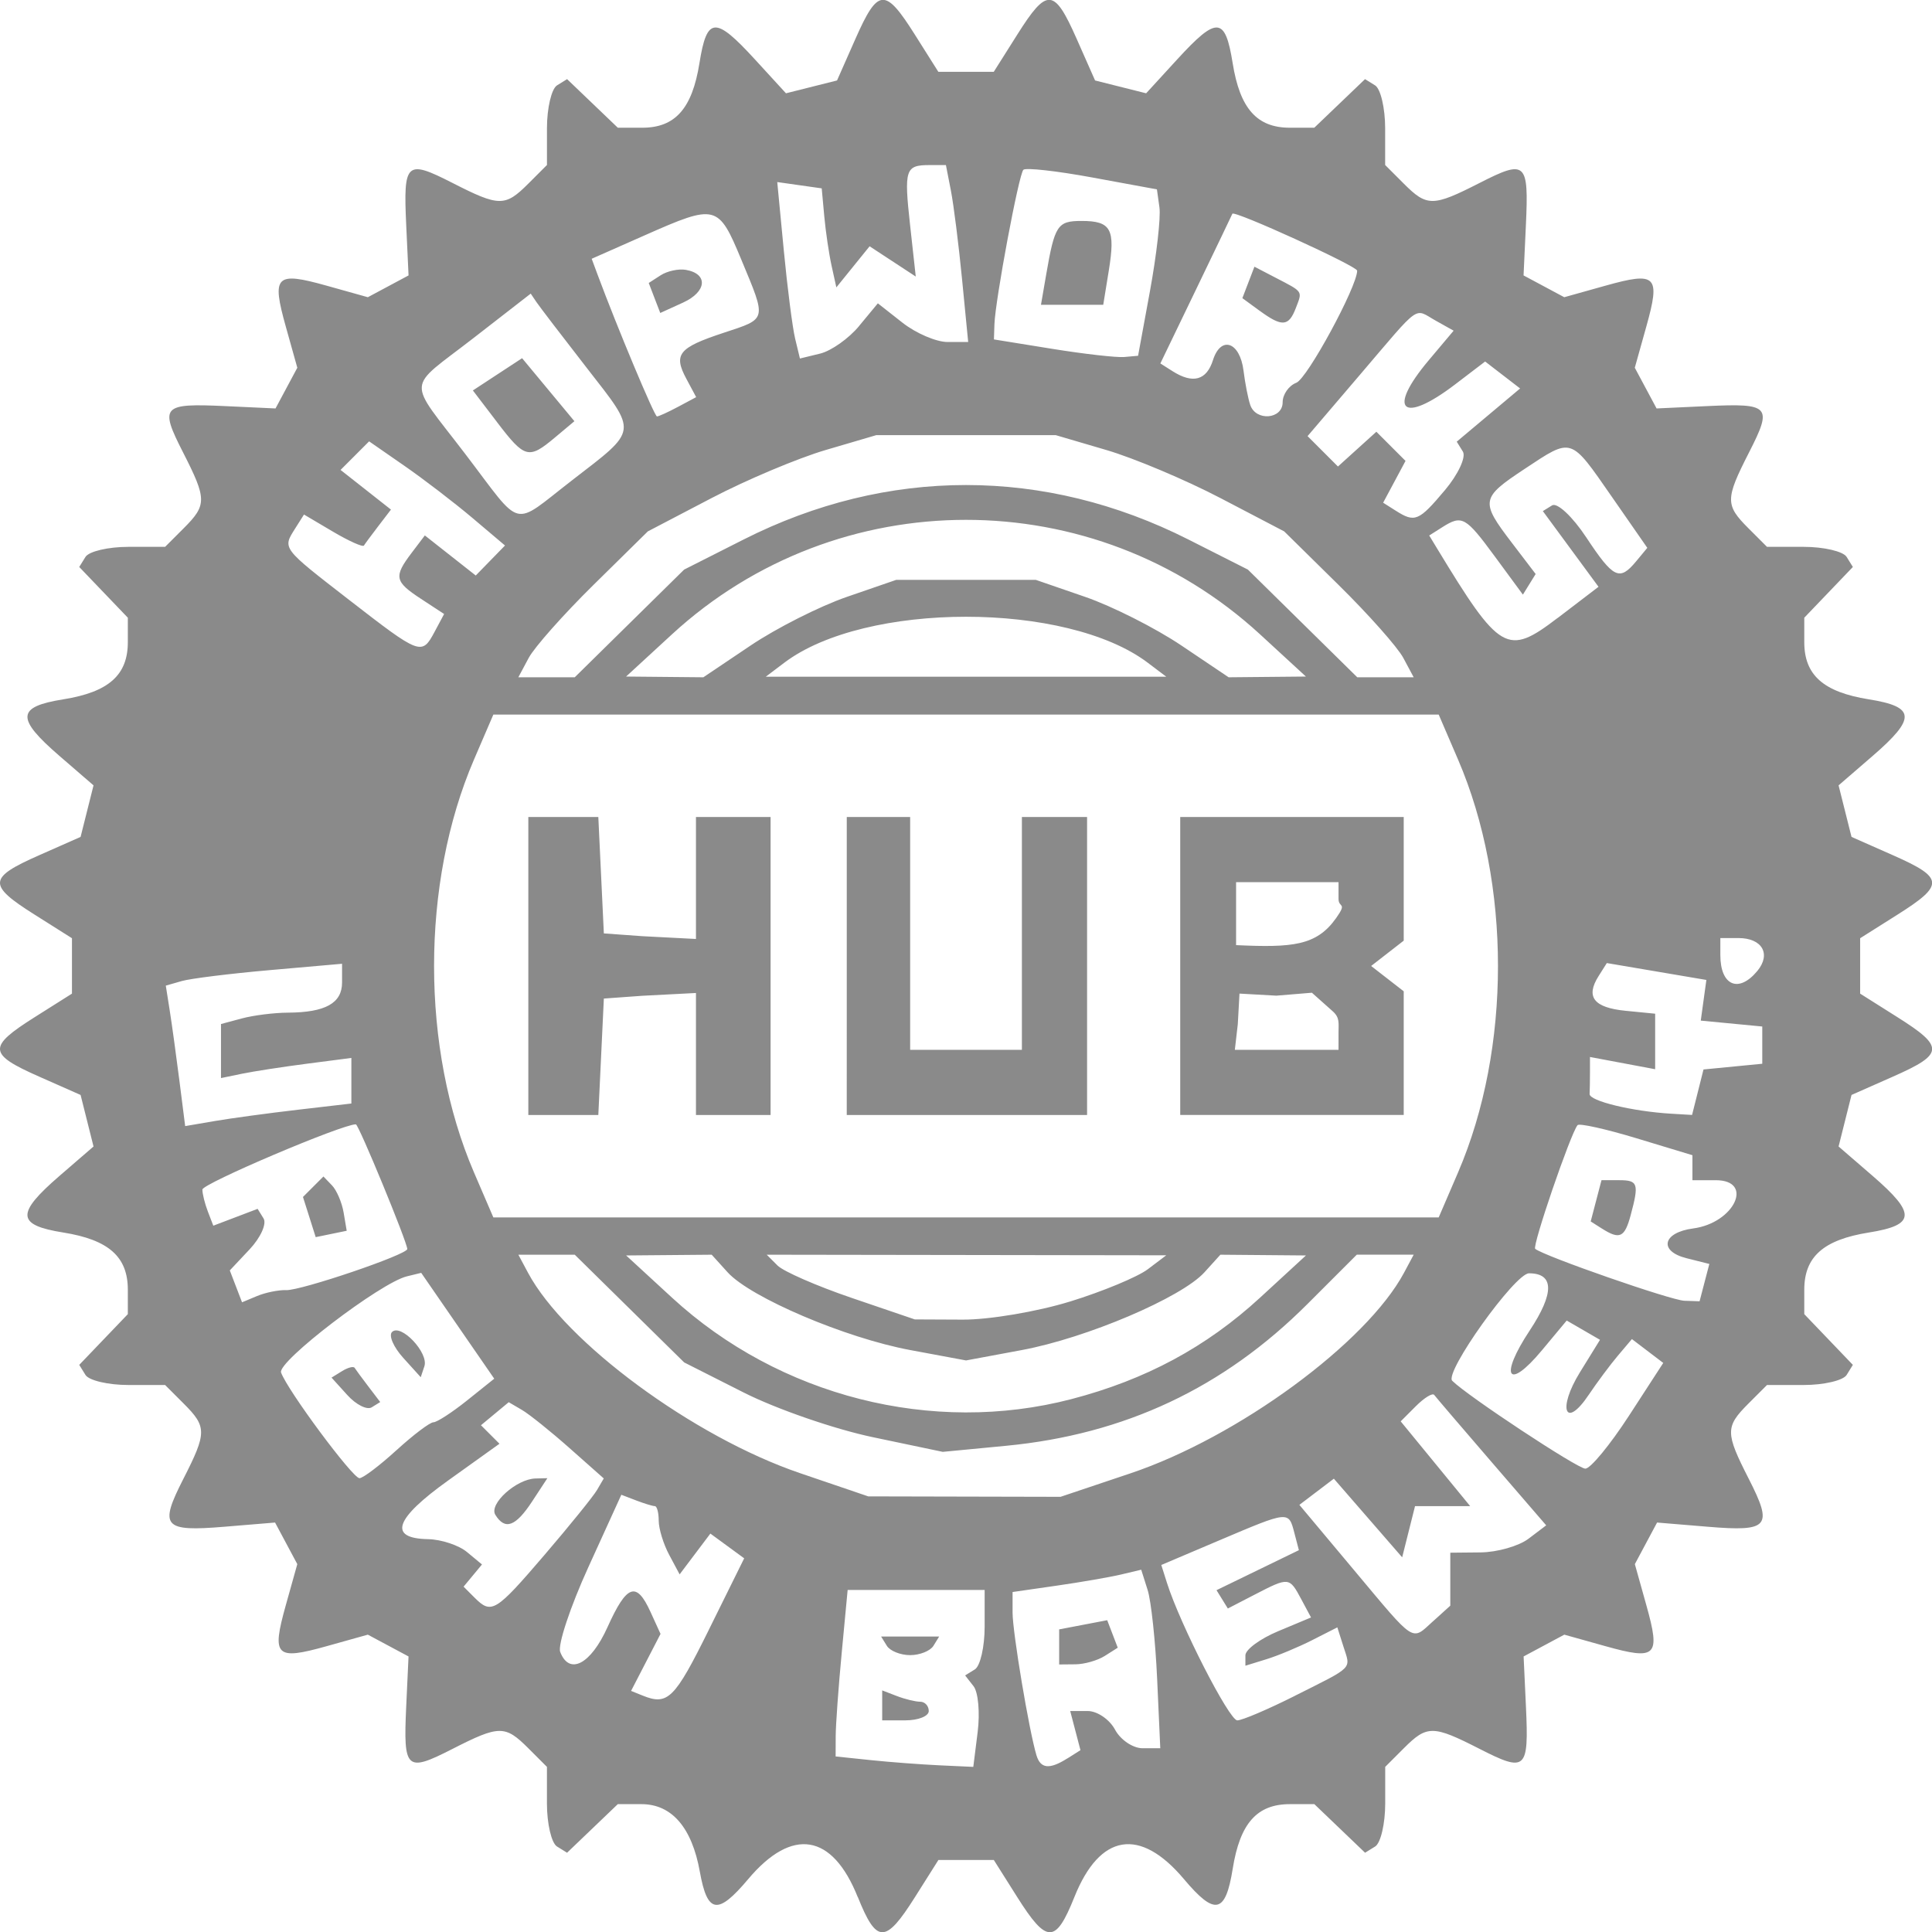 <?xml version="1.0" encoding="UTF-8" standalone="no"?>
<!-- Created with Inkscape (http://www.inkscape.org/) -->

<svg
   width="104.806mm"
   height="104.82mm"
   viewBox="0 0 104.806 104.82"
   version="1.1"
   id="svg1"
   xml:space="preserve"
   inkscape:version="1.3 (0e150ed, 2023-07-21)"
   sodipodi:docname="sposors.svg"
   inkscape:export-filename="../../repos/bridgetownbluegrass.com/public/images/sponsors/eartrumpet.svg"
   inkscape:export-xdpi="300"
   inkscape:export-ydpi="300"
   xmlns:inkscape="http://www.inkscape.org/namespaces/inkscape"
   xmlns:sodipodi="http://sodipodi.sourceforge.net/DTD/sodipodi-0.dtd"
   xmlns="http://www.w3.org/2000/svg"
   xmlns:svg="http://www.w3.org/2000/svg"><sodipodi:namedview
     id="namedview1"
     pagecolor="#ffffff"
     bordercolor="#000000"
     borderopacity="0.25"
     inkscape:showpageshadow="2"
     inkscape:pageopacity="0.0"
     inkscape:pagecheckerboard="0"
     inkscape:deskcolor="#d1d1d1"
     inkscape:document-units="mm"
     inkscape:zoom="0.090542812"
     inkscape:cx="-5621.65"
     inkscape:cy="-1640.1081"
     inkscape:window-width="1680"
     inkscape:window-height="968"
     inkscape:window-x="1988"
     inkscape:window-y="25"
     inkscape:window-maximized="0"
     inkscape:current-layer="layer-MC0"
     showgrid="false"><inkscape:page
       x="0"
       y="0"
       width="104.806"
       height="104.82"
       id="page3"
       margin="0"
       bleed="0"
       inkscape:export-filename="../../repos/bridgetownbluegrass.com/public/images/sponsors/hub.svg"
       inkscape:export-xdpi="300"
       inkscape:export-ydpi="300" /><inkscape:page
       x="1131.596"
       y="7.711"
       width="203.2"
       height="203.2"
       id="page4"
       margin="0"
       bleed="0" /></sodipodi:namedview><defs
     id="defs1"><clipPath
       clipPathUnits="userSpaceOnUse"
       id="clipPath3"><path
         d="M 0,576 H 576 V 0 H 0 Z"
         transform="translate(-171.249,-197.447)"
         id="path3-3" /></clipPath><clipPath
       clipPathUnits="userSpaceOnUse"
       id="clipPath5"><path
         d="M 0,576 H 576 V 0 H 0 Z"
         transform="translate(-189.083,-209.97)"
         id="path5" /></clipPath><clipPath
       clipPathUnits="userSpaceOnUse"
       id="clipPath7"><path
         d="M 0,576 H 576 V 0 H 0 Z"
         transform="translate(-206.742,-201.395)"
         id="path7" /></clipPath><clipPath
       clipPathUnits="userSpaceOnUse"
       id="clipPath9"><path
         d="M 0,576 H 576 V 0 H 0 Z"
         transform="translate(-228.791,-199.998)"
         id="path9" /></clipPath><clipPath
       clipPathUnits="userSpaceOnUse"
       id="clipPath11"><path
         d="M 0,576 H 576 V 0 H 0 Z"
         id="path11" /></clipPath><clipPath
       clipPathUnits="userSpaceOnUse"
       id="clipPath13"><path
         d="M 0,576 H 576 V 0 H 0 Z"
         transform="translate(-255.455,-205.877)"
         id="path13-8" /></clipPath><clipPath
       clipPathUnits="userSpaceOnUse"
       id="clipPath15"><path
         d="M 0,576 H 576 V 0 H 0 Z"
         transform="translate(-277.158,-200.739)"
         id="path15" /></clipPath><clipPath
       clipPathUnits="userSpaceOnUse"
       id="clipPath17"><path
         d="M 0,576 H 576 V 0 H 0 Z"
         transform="translate(-307.856,-195.074)"
         id="path17-0" /></clipPath><clipPath
       clipPathUnits="userSpaceOnUse"
       id="clipPath19"><path
         d="M 0,576 H 576 V 0 H 0 Z"
         transform="translate(-315.244,-190.68)"
         id="path19" /></clipPath><clipPath
       clipPathUnits="userSpaceOnUse"
       id="clipPath21"><path
         d="M 0,576 H 576 V 0 H 0 Z"
         transform="translate(-338.432,-192.525)"
         id="path21" /></clipPath><clipPath
       clipPathUnits="userSpaceOnUse"
       id="clipPath23"><path
         d="M 0,576 H 576 V 0 H 0 Z"
         transform="translate(-356.802,-209.97)"
         id="path23" /></clipPath><clipPath
       clipPathUnits="userSpaceOnUse"
       id="clipPath25"><path
         d="M 0,576 H 576 V 0 H 0 Z"
         transform="translate(-372.565,-193.361)"
         id="path25" /></clipPath><clipPath
       clipPathUnits="userSpaceOnUse"
       id="clipPath27"><path
         d="M 0,576 H 576 V 0 H 0 Z"
         transform="translate(-390.141,-205.877)"
         id="path27" /></clipPath><clipPath
       clipPathUnits="userSpaceOnUse"
       id="clipPath29"><path
         d="M 0,576 H 576 V 0 H 0 Z"
         transform="translate(-409.117,-193.804)"
         id="path29" /></clipPath><clipPath
       clipPathUnits="userSpaceOnUse"
       id="clipPath31"><path
         d="M 0,576 H 576 V 0 H 0 Z"
         transform="translate(-545.707,-238.33)"
         id="path31" /></clipPath><clipPath
       clipPathUnits="userSpaceOnUse"
       id="clipPath33"><path
         d="M 0,576 H 576 V 0 H 0 Z"
         transform="translate(-52.48,-244.056)"
         id="path33" /></clipPath><clipPath
       clipPathUnits="userSpaceOnUse"
       id="clipPath35"><path
         d="M 0,576 H 576 V 0 H 0 Z"
         transform="translate(-431.656,-227.597)"
         id="path35" /></clipPath><clipPath
       clipPathUnits="userSpaceOnUse"
       id="clipPath37"><path
         d="M 0,576 H 576 V 0 H 0 Z"
         transform="translate(-455.871,-261.111)"
         id="path37" /></clipPath><clipPath
       clipPathUnits="userSpaceOnUse"
       id="clipPath39"><path
         d="M 0,576 H 576 V 0 H 0 Z"
         transform="translate(-400.967,-274.399)"
         id="path39" /></clipPath><clipPath
       clipPathUnits="userSpaceOnUse"
       id="clipPath41"><path
         d="M 0,576 H 576 V 0 H 0 Z"
         transform="translate(-345.559,-282.843)"
         id="path41" /></clipPath><clipPath
       clipPathUnits="userSpaceOnUse"
       id="clipPath43"><path
         d="M 0,576 H 576 V 0 H 0 Z"
         transform="translate(-270.563,-285.445)"
         id="path43" /></clipPath><clipPath
       clipPathUnits="userSpaceOnUse"
       id="clipPath45"><path
         d="M 0,576 H 576 V 0 H 0 Z"
         transform="translate(-215.277,-280.493)"
         id="path45" /></clipPath><clipPath
       clipPathUnits="userSpaceOnUse"
       id="clipPath47"><path
         d="M 0,576 H 576 V 0 H 0 Z"
         transform="translate(-158.13,-275.972)"
         id="path47" /></clipPath><clipPath
       clipPathUnits="userSpaceOnUse"
       id="clipPath49"><path
         d="M 0,576 H 576 V 0 H 0 Z"
         transform="translate(-107.968,-260.795)"
         id="path49" /></clipPath><clipPath
       clipPathUnits="userSpaceOnUse"
       id="clipPath51"><path
         d="M 0,576 H 576 V 0 H 0 Z"
         transform="translate(-50.41,-244.315)"
         id="path51" /></clipPath><clipPath
       clipPathUnits="userSpaceOnUse"
       id="clipPath53"><path
         d="M 0,576 H 576 V 0 H 0 Z"
         transform="translate(-371.872,-309.236)"
         id="path53" /></clipPath><clipPath
       clipPathUnits="userSpaceOnUse"
       id="clipPath55"><path
         d="M 0,576 H 576 V 0 H 0 Z"
         transform="translate(-419.401,-284.235)"
         id="path55" /></clipPath><clipPath
       clipPathUnits="userSpaceOnUse"
       id="clipPath57"><path
         d="M 0,576 H 576 V 0 H 0 Z"
         transform="translate(-129.926,-266.042)"
         id="path57" /></clipPath><clipPath
       clipPathUnits="userSpaceOnUse"
       id="clipPath59"><path
         d="M 0,576 H 576 V 0 H 0 Z"
         transform="translate(-106.955,-259.513)"
         id="path59" /></clipPath><clipPath
       clipPathUnits="userSpaceOnUse"
       id="clipPath61"><path
         d="M 0,576 H 576 V 0 H 0 Z"
         transform="translate(-213.761,-286.93)"
         id="path61" /></clipPath><clipPath
       clipPathUnits="userSpaceOnUse"
       id="clipPath63"><path
         d="M 0,576 H 576 V 0 H 0 Z"
         transform="translate(-159.546,-276.364)"
         id="path63" /></clipPath><clipPath
       clipPathUnits="userSpaceOnUse"
       id="clipPath65"><path
         d="M 0,576 H 576 V 0 H 0 Z"
         transform="translate(-102.215,-325.983)"
         id="path65" /></clipPath><clipPath
       clipPathUnits="userSpaceOnUse"
       id="clipPath67"><path
         d="M 0,576 H 576 V 0 H 0 Z"
         transform="translate(-220.306,-359.099)"
         id="path67" /></clipPath><clipPath
       clipPathUnits="userSpaceOnUse"
       id="clipPath69"><path
         d="M 0,576 H 576 V 0 H 0 Z"
         transform="translate(-222.591,-342.907)"
         id="path69" /></clipPath><clipPath
       clipPathUnits="userSpaceOnUse"
       id="clipPath71"><path
         d="M 0,576 H 576 V 0 H 0 Z"
         transform="translate(-106.697,-314.722)"
         id="path71" /></clipPath><clipPath
       clipPathUnits="userSpaceOnUse"
       id="clipPath73"><path
         d="M 0,576 H 576 V 0 H 0 Z"
         transform="translate(-242.445,-283.002)"
         id="path73" /></clipPath><clipPath
       clipPathUnits="userSpaceOnUse"
       id="clipPath75"><path
         d="M 0,576 H 576 V 0 H 0 Z"
         transform="translate(-373.715,-279.061)"
         id="path75" /></clipPath><clipPath
       clipPathUnits="userSpaceOnUse"
       id="clipPath77"><path
         d="M 0,576 H 576 V 0 H 0 Z"
         transform="translate(-249.505,-309.628)"
         id="path77" /></clipPath><clipPath
       clipPathUnits="userSpaceOnUse"
       id="clipPath79"><path
         d="M 0,576 H 576 V 0 H 0 Z"
         transform="translate(-271.724,-286.131)"
         id="path79" /></clipPath><clipPath
       clipPathUnits="userSpaceOnUse"
       id="clipPath81"><path
         d="M 0,576 H 576 V 0 H 0 Z"
         transform="translate(-324.346,-284.074)"
         id="path81" /></clipPath><clipPath
       clipPathUnits="userSpaceOnUse"
       id="clipPath83"><path
         d="M 0,576 H 576 V 0 H 0 Z"
         transform="translate(-344.181,-282.815)"
         id="path83" /></clipPath><clipPath
       clipPathUnits="userSpaceOnUse"
       id="clipPath85"><path
         d="M 0,576 H 576 V 0 H 0 Z"
         transform="translate(-399.481,-275.059)"
         id="path85" /></clipPath><clipPath
       clipPathUnits="userSpaceOnUse"
       id="clipPath87"><path
         d="M 0,576 H 576 V 0 H 0 Z"
         transform="translate(-383.826,-233.521)"
         id="path87" /></clipPath><clipPath
       clipPathUnits="userSpaceOnUse"
       id="clipPath89"><path
         d="M 0,576 H 576 V 0 H 0 Z"
         transform="translate(-397.231,-229.257)"
         id="path89" /></clipPath><clipPath
       clipPathUnits="userSpaceOnUse"
       id="clipPath91"><path
         d="M 0,576 H 576 V 0 H 0 Z"
         transform="translate(-479.057,-253.735)"
         id="path91" /></clipPath><clipPath
       clipPathUnits="userSpaceOnUse"
       id="clipPath93"><path
         d="M 0,576 H 576 V 0 H 0 Z"
         transform="translate(-366.597,-331.043)"
         id="path93" /></clipPath><clipPath
       clipPathUnits="userSpaceOnUse"
       id="clipPath95"><path
         d="M 0,576 H 576 V 0 H 0 Z"
         transform="translate(-101.661,-260.665)"
         id="path95" /></clipPath><clipPath
       clipPathUnits="userSpaceOnUse"
       id="clipPath97"><path
         d="M 0,576 H 576 V 0 H 0 Z"
         transform="translate(-259.333,-357.089)"
         id="path97" /></clipPath><clipPath
       clipPathUnits="userSpaceOnUse"
       id="clipPath99"><path
         d="M 0,576 H 576 V 0 H 0 Z"
         transform="translate(-325.818,-284.7)"
         id="path99" /></clipPath><clipPath
       clipPathUnits="userSpaceOnUse"
       id="clipPath101"><path
         d="M 0,576 H 576 V 0 H 0 Z"
         transform="translate(-394.664,-359.345)"
         id="path101" /></clipPath><clipPath
       clipPathUnits="userSpaceOnUse"
       id="clipPath103"><path
         d="M 0,576 H 576 V 0 H 0 Z"
         transform="translate(-480.81,-253.539)"
         id="path103" /></clipPath><clipPath
       clipPathUnits="userSpaceOnUse"
       id="clipPath105"><path
         d="M 0,576 H 576 V 0 H 0 Z"
         transform="translate(-132.14,-267.251)"
         id="path105" /></clipPath><clipPath
       clipPathUnits="userSpaceOnUse"
       id="clipPath107"><path
         d="M 0,576 H 576 V 0 H 0 Z"
         transform="translate(-523.894,-316.074)"
         id="path107" /></clipPath><clipPath
       clipPathUnits="userSpaceOnUse"
       id="clipPath109"><path
         d="M 0,576 H 576 V 0 H 0 Z"
         transform="translate(-73.233,-304.852)"
         id="path109" /></clipPath><clipPath
       clipPathUnits="userSpaceOnUse"
       id="clipPath111"><path
         d="M 0,576 H 576 V 0 H 0 Z"
         transform="translate(-189.182,-335.412)"
         id="path111" /></clipPath><clipPath
       clipPathUnits="userSpaceOnUse"
       id="clipPath113"><path
         d="M 0,576 H 576 V 0 H 0 Z"
         transform="translate(-293.846,-286.957)"
         id="path113" /></clipPath><clipPath
       clipPathUnits="userSpaceOnUse"
       id="clipPath115"><path
         d="M 0,576 H 576 V 0 H 0 Z"
         transform="translate(-254.605,-328.966)"
         id="path115" /></clipPath><clipPath
       clipPathUnits="userSpaceOnUse"
       id="clipPath117"><path
         d="M 0,576 H 576 V 0 H 0 Z"
         transform="translate(-345.312,-284.009)"
         id="path117" /></clipPath><clipPath
       clipPathUnits="userSpaceOnUse"
       id="clipPath119"><path
         d="M 0,576 H 576 V 0 H 0 Z"
         transform="translate(-425.434,-270.415)"
         id="path119" /></clipPath><clipPath
       clipPathUnits="userSpaceOnUse"
       id="clipPath121"><path
         d="M 0,576 H 576 V 0 H 0 Z"
         transform="translate(-455.764,-262.447)"
         id="path121" /></clipPath><clipPath
       clipPathUnits="userSpaceOnUse"
       id="clipPath123"><path
         d="M 0,576 H 576 V 0 H 0 Z"
         transform="translate(-131.1,-267.824)"
         id="path123" /></clipPath><clipPath
       clipPathUnits="userSpaceOnUse"
       id="clipPath125"><path
         d="M 0,576 H 576 V 0 H 0 Z"
         transform="translate(-547.531,-239.882)"
         id="path125" /></clipPath><clipPath
       clipPathUnits="userSpaceOnUse"
       id="clipPath127"><path
         d="M 0,576 H 576 V 0 H 0 Z"
         transform="translate(-99.688,-261.375)"
         id="path127" /></clipPath><clipPath
       clipPathUnits="userSpaceOnUse"
       id="clipPath129"><path
         d="M 0,576 H 576 V 0 H 0 Z"
         transform="translate(-211.786,-287.842)"
         id="path129" /></clipPath><clipPath
       clipPathUnits="userSpaceOnUse"
       id="clipPath131"><path
         d="M 0,576 H 576 V 0 H 0 Z"
         transform="translate(-548.382,-239.18)"
         id="path131" /></clipPath></defs><g
     inkscape:label="Layer 1"
     inkscape:groupmode="layer"
     id="layer1"
     transform="translate(597.679,-336.04)"><path
       style="fill:#8a8a8a;fill-opacity:1;stroke-width:1"
       d="m -551.15,438.948 c -1.379,-3.447 -3.559,-3.802 -5.943,-0.969 -1.653,1.964 -2.213,1.878 -2.622,-0.406 -0.429,-2.395 -1.525,-3.663 -3.167,-3.663 h -1.283 l -1.376,1.318 -1.376,1.318 -0.546,-0.338 c -0.3,-0.186 -0.546,-1.234 -0.546,-2.329 v -1.991 l -1.01,-1.01 c -1.26,-1.26 -1.577,-1.257 -4.111,0.035 -2.516,1.284 -2.672,1.142 -2.514,-2.28 l 0.127,-2.735 -1.104,-0.591 -1.104,-0.591 -2.229,0.624 c -2.775,0.777 -2.998,0.554 -2.221,-2.221 l 0.624,-2.229 -0.603,-1.128 -0.603,-1.128 -2.751,0.228 c -3.317,0.275 -3.55,0.002 -2.222,-2.6 1.275,-2.5 1.277,-2.821 0.018,-4.079 l -1.01,-1.01 h -1.991 c -1.095,0 -2.143,-0.246 -2.329,-0.546 l -0.338,-0.546 1.318,-1.376 1.318,-1.376 v -1.326 c 0,-1.787 -1.04,-2.708 -3.502,-3.102 -2.535,-0.405 -2.577,-1.021 -0.207,-3.07 l 1.848,-1.597 -0.351,-1.398 -0.351,-1.398 -2.255,-0.997 c -2.768,-1.224 -2.796,-1.606 -0.234,-3.223 l 2.021,-1.276 v -1.503 -1.503 l -2.021,-1.276 c -2.562,-1.617 -2.534,-1.999 0.234,-3.223 l 2.255,-0.997 0.351,-1.398 0.351,-1.398 -1.848,-1.597 c -2.369,-2.048 -2.328,-2.664 0.207,-3.07 2.462,-0.394 3.502,-1.315 3.502,-3.102 v -1.326 l -1.318,-1.376 -1.318,-1.376 0.338,-0.546 c 0.186,-0.3 1.234,-0.546 2.329,-0.546 h 1.991 l 1.01,-1.01 c 1.26,-1.26 1.257,-1.577 -0.035,-4.111 -1.284,-2.516 -1.142,-2.672 2.28,-2.514 l 2.735,0.127 0.591,-1.104 0.591,-1.104 -0.624,-2.229 c -0.777,-2.775 -0.554,-2.998 2.221,-2.221 l 2.229,0.624 1.104,-0.591 1.104,-0.591 -0.127,-2.735 c -0.159,-3.422 -0.002,-3.563 2.514,-2.28 2.534,1.293 2.851,1.295 4.111,0.035 l 1.01,-1.01 v -1.991 c 0,-1.095 0.246,-2.143 0.546,-2.329 l 0.546,-0.338 1.376,1.318 1.376,1.318 h 1.326 c 1.787,0 2.708,-1.04 3.102,-3.502 0.404,-2.528 0.851,-2.559 3.004,-0.21 l 1.69,1.844 1.385,-0.348 1.385,-0.348 0.997,-2.255 c 1.224,-2.768 1.606,-2.796 3.223,-0.234 l 1.276,2.021 h 1.503 1.503 l 1.276,-2.021 c 1.617,-2.562 1.999,-2.534 3.223,0.234 l 0.997,2.255 1.385,0.348 1.385,0.348 1.69,-1.844 c 2.152,-2.349 2.599,-2.317 3.004,0.21 0.394,2.462 1.315,3.502 3.102,3.502 h 1.326 l 1.376,-1.318 1.376,-1.318 0.546,0.338 c 0.3,0.186 0.546,1.234 0.546,2.329 v 1.991 l 1.01,1.01 c 1.26,1.26 1.577,1.257 4.111,-0.035 2.516,-1.284 2.672,-1.142 2.514,2.28 l -0.127,2.735 1.104,0.591 1.104,0.591 2.229,-0.624 c 2.775,-0.777 2.998,-0.554 2.221,2.221 l -0.624,2.229 0.591,1.104 0.591,1.104 2.735,-0.127 c 3.422,-0.159 3.563,-0.002 2.28,2.514 -1.293,2.534 -1.295,2.851 -0.035,4.111 l 1.01,1.01 h 1.991 c 1.095,0 2.143,0.246 2.329,0.546 l 0.338,0.546 -1.318,1.376 -1.318,1.376 v 1.326 c 0,1.787 1.04,2.708 3.502,3.102 2.535,0.405 2.577,1.021 0.207,3.07 l -1.848,1.597 0.351,1.398 0.351,1.398 2.255,0.997 c 2.768,1.224 2.796,1.606 0.234,3.223 l -2.021,1.276 v 1.503 1.503 l 2.021,1.276 c 2.562,1.617 2.534,1.999 -0.234,3.223 l -2.255,0.997 -0.351,1.398 -0.351,1.398 1.848,1.597 c 2.37,2.048 2.328,2.664 -0.207,3.07 -2.462,0.394 -3.502,1.315 -3.502,3.102 v 1.326 l 1.318,1.376 1.318,1.376 -0.338,0.546 c -0.186,0.3 -1.234,0.546 -2.329,0.546 h -1.991 l -1.01,1.01 c -1.258,1.258 -1.256,1.579 0.02,4.079 1.328,2.602 1.095,2.875 -2.222,2.6 l -2.751,-0.228 -0.603,1.128 -0.603,1.128 0.624,2.229 c 0.777,2.775 0.554,2.998 -2.221,2.221 l -2.229,-0.624 -1.104,0.591 -1.104,0.591 0.127,2.735 c 0.159,3.422 0.002,3.563 -2.514,2.28 -2.534,-1.293 -2.851,-1.295 -4.111,-0.035 l -1.01,1.01 v 1.991 c 0,1.095 -0.246,2.143 -0.546,2.329 l -0.546,0.338 -1.376,-1.318 -1.376,-1.318 h -1.326 c -1.787,0 -2.708,1.04 -3.102,3.502 -0.391,2.442 -0.963,2.565 -2.645,0.566 -2.384,-2.833 -4.564,-2.478 -5.943,0.969 -1.019,2.545 -1.497,2.548 -3.096,0.014 l -1.276,-2.021 h -1.503 -1.503 l -1.276,2.021 c -1.599,2.533 -2.078,2.531 -3.096,-0.014 z m 6.507,-8.953 c 0.131,-1.042 0.031,-2.158 -0.222,-2.481 l -0.459,-0.587 0.53,-0.327 c 0.291,-0.18 0.53,-1.223 0.53,-2.318 v -1.991 h -3.716 -3.716 l -0.322,3.41 c -0.177,1.876 -0.324,3.908 -0.326,4.516 l -0.004,1.106 1.895,0.198 c 1.042,0.109 2.722,0.236 3.734,0.283 l 1.839,0.085 z m -5.179,-1.443 v -0.812 l 0.799,0.307 c 0.44,0.169 1.008,0.307 1.263,0.307 0.255,0 0.464,0.227 0.464,0.505 0,0.278 -0.568,0.505 -1.263,0.505 h -1.263 z m 0.253,-3.23 -0.312,-0.505 h 1.575 1.575 l -0.312,0.505 c -0.172,0.278 -0.74,0.505 -1.263,0.505 -0.523,0 -1.091,-0.227 -1.263,-0.505 z m 9.798,6.106 0.704,-0.446 -0.278,-1.062 -0.278,-1.062 h 0.945 c 0.52,0 1.189,0.455 1.486,1.01 0.297,0.556 0.971,1.01 1.498,1.01 h 0.957 l -0.169,-3.745 c -0.093,-2.06 -0.325,-4.239 -0.517,-4.842 l -0.348,-1.098 -1.089,0.259 c -0.599,0.143 -2.169,0.415 -3.489,0.605 l -2.4,0.346 v 1.121 c 0,1.066 0.891,6.387 1.294,7.731 0.222,0.739 0.707,0.788 1.683,0.17 z m -0.451,-6.047 v -0.951 l 1.303,-0.249 1.303,-0.249 0.286,0.746 0.286,0.746 -0.705,0.447 c -0.388,0.246 -1.103,0.45 -1.589,0.454 l -0.884,0.008 z m 12.773,2.659 c 3.248,-1.631 3.045,-1.427 2.649,-2.676 l -0.332,-1.044 -1.357,0.69 c -0.746,0.379 -1.868,0.848 -2.493,1.04 l -1.137,0.351 v -0.565 c 0,-0.311 0.801,-0.9 1.78,-1.309 l 1.78,-0.744 -0.535,-0.999 c -0.641,-1.197 -0.666,-1.2 -2.516,-0.243 l -1.462,0.756 -0.307,-0.497 -0.307,-0.497 2.234,-1.085 2.234,-1.085 -0.246,-0.941 c -0.313,-1.196 -0.286,-1.199 -4.052,0.4 l -3.166,1.344 0.311,0.981 c 0.716,2.255 3.374,7.449 3.812,7.449 0.261,0 1.66,-0.596 3.11,-1.324 z m -31.784,-3.576 1.924,-3.889 -0.917,-0.671 -0.917,-0.671 -0.834,1.106 -0.834,1.106 -0.567,-1.06 c -0.312,-0.583 -0.567,-1.416 -0.567,-1.851 0,-0.435 -0.095,-0.791 -0.211,-0.791 -0.116,0 -0.572,-0.139 -1.014,-0.308 l -0.803,-0.308 -1.788,3.924 c -0.984,2.158 -1.671,4.229 -1.528,4.602 0.492,1.283 1.656,0.674 2.565,-1.343 1.047,-2.322 1.568,-2.507 2.333,-0.828 l 0.544,1.193 -0.799,1.546 -0.799,1.546 0.624,0.252 c 1.368,0.553 1.737,0.188 3.59,-3.557 z m 39.305,-0.484 0.924,-0.836 v -1.437 -1.437 l 1.642,-0.016 c 0.903,-0.008 2.074,-0.343 2.601,-0.742 l 0.959,-0.726 -2.955,-3.426 c -1.625,-1.884 -3.029,-3.526 -3.119,-3.648 -0.09,-0.122 -0.536,0.15 -0.991,0.605 l -0.828,0.828 1.884,2.299 1.884,2.299 h -1.495 -1.495 l -0.349,1.389 -0.349,1.389 -1.853,-2.133 -1.853,-2.133 -0.935,0.71 -0.935,0.71 2.956,3.53 c 3.39,4.048 3.102,3.862 4.306,2.773 z m -48.217,-3.584 c 1.369,-1.598 2.654,-3.186 2.854,-3.529 l 0.365,-0.625 -1.861,-1.649 c -1.023,-0.907 -2.184,-1.837 -2.578,-2.068 l -0.717,-0.419 -0.753,0.625 -0.753,0.625 0.502,0.502 0.502,0.502 -2.781,1.991 c -2.911,2.084 -3.273,3.144 -1.09,3.185 0.713,0.014 1.662,0.328 2.109,0.699 l 0.813,0.674 -0.499,0.602 -0.499,0.602 0.594,0.594 c 0.92,0.92 1.136,0.789 3.792,-2.311 z m -2.663,-2.181 c -0.362,-0.586 1.141,-1.945 2.18,-1.971 l 0.643,-0.016 -0.828,1.263 c -0.894,1.364 -1.47,1.573 -1.995,0.724 z m 34.451,-2.249 c 5.829,-1.957 12.803,-7.071 14.845,-10.886 l 0.522,-0.976 h -1.544 -1.544 l -2.678,2.678 c -4.553,4.553 -9.914,7.073 -16.357,7.69 l -3.424,0.328 -3.789,-0.795 c -2.084,-0.437 -5.24,-1.529 -7.014,-2.426 l -3.225,-1.631 -2.967,-2.921 -2.967,-2.921 h -1.53 -1.53 l 0.522,0.976 c 2.021,3.777 8.98,8.905 14.752,10.871 l 3.706,1.262 5.216,0.012 5.216,0.012 z m -39.816,-1.253 c 0.913,-0.834 1.816,-1.517 2.007,-1.518 0.191,-0.001 1.012,-0.534 1.823,-1.183 l 1.475,-1.181 -1.981,-2.871 -1.981,-2.871 -0.778,0.19 c -1.439,0.352 -7.033,4.628 -6.824,5.216 0.342,0.962 3.882,5.733 4.253,5.733 0.19,0 1.092,-0.682 2.005,-1.516 z m -2.663,-2.993 -0.858,-0.948 0.572,-0.353 c 0.314,-0.194 0.621,-0.274 0.681,-0.176 0.06,0.097 0.397,0.554 0.749,1.016 l 0.639,0.839 -0.462,0.286 c -0.254,0.157 -0.848,-0.141 -1.32,-0.663 z m 3.029,-2.023 c -0.524,-0.579 -0.797,-1.208 -0.607,-1.398 0.479,-0.479 2,1.128 1.757,1.857 l -0.198,0.594 z m 66.494,3.146 1.861,-2.867 -0.85,-0.647 -0.85,-0.647 -0.758,0.896 c -0.417,0.493 -1.131,1.452 -1.587,2.131 -1.273,1.897 -1.707,0.769 -0.473,-1.228 l 1.087,-1.759 -0.903,-0.523 -0.903,-0.523 -1.35,1.621 c -1.846,2.215 -2.323,1.437 -0.66,-1.076 1.346,-2.033 1.334,-3.107 -0.035,-3.107 -0.761,0 -4.609,5.386 -4.165,5.83 0.823,0.823 6.799,4.768 7.221,4.767 0.278,-7.1e-4 1.342,-1.292 2.366,-2.869 z m -30.249,-0.904 c 4.026,-1.049 7.32,-2.82 10.238,-5.504 l 2.489,-2.29 -2.321,-0.02 -2.321,-0.02 -0.863,0.953 c -1.242,1.372 -6.394,3.566 -9.912,4.22 l -3.022,0.562 -3.022,-0.562 c -3.518,-0.654 -8.67,-2.848 -9.912,-4.22 l -0.863,-0.953 -2.321,0.02 -2.321,0.02 2.489,2.29 c 5.823,5.357 14.127,7.467 21.663,5.504 z m -0.075,-5.292 c 1.77,-0.547 3.669,-1.335 4.221,-1.752 l 1.003,-0.758 -10.837,-0.016 -10.837,-0.016 0.586,0.586 c 0.323,0.322 2.13,1.112 4.016,1.755 l 3.43,1.169 2.599,0.012 c 1.429,0.008 4.047,-0.434 5.817,-0.981 z m -42.517,-0.62 c 0.823,0.024 6.568,-1.928 6.568,-2.231 0,-0.368 -2.637,-6.764 -2.789,-6.764 -0.756,0 -8.325,3.218 -8.325,3.539 0,0.231 0.133,0.766 0.296,1.19 l 0.296,0.77 1.202,-0.457 1.202,-0.457 0.323,0.523 c 0.178,0.288 -0.162,1.039 -0.754,1.67 l -1.078,1.147 0.332,0.865 0.332,0.865 0.819,-0.342 c 0.45,-0.188 1.16,-0.332 1.577,-0.32 z m 1.256,-3.965 -0.346,-1.09 0.555,-0.555 0.555,-0.555 0.463,0.48 c 0.255,0.264 0.539,0.926 0.632,1.472 l 0.168,0.992 -0.841,0.173 -0.841,0.173 z m 75.681,3.556 0.265,-1.012 -1.238,-0.311 c -1.525,-0.383 -1.299,-1.395 0.361,-1.615 2.241,-0.297 3.326,-2.617 1.223,-2.617 h -1.263 v -0.678 -0.678 l -3.034,-0.919 c -1.669,-0.505 -3.109,-0.825 -3.199,-0.711 -0.392,0.494 -2.472,6.57 -2.296,6.71 0.508,0.405 7.366,2.791 8.092,2.816 l 0.825,0.028 z m -5.559,-2.929 -0.612,-0.389 0.293,-1.119 0.293,-1.119 h 0.951 c 1.032,0 1.093,0.18 0.633,1.894 -0.326,1.218 -0.594,1.344 -1.557,0.732 z m -7.806,-3.051 c 2.886,-6.708 2.886,-15.682 0,-22.39 l -1.052,-2.445 h -25.641 -25.641 l -1.052,2.445 c -2.886,6.708 -2.886,15.682 0,22.39 l 1.052,2.445 h 25.641 25.641 z m -50.437,-11.195 v -8.083 h 1.492 2.305 l 0.15,3.157 0.15,3.158 2.092,0.151 2.905,0.151 v -3.309 -3.309 h 1.516 2.532 v 8.083 8.083 h -2.532 -1.516 v -3.309 -3.309 l -2.905,0.151 -2.092,0.151 -0.15,3.158 -0.15,3.158 h -2.305 -1.492 z m 17.275,0 v -8.083 h 1.922 1.516 v 6.315 6.315 h 3.031 3.031 v -6.315 -6.315 h 1.768 1.768 v 8.083 8.083 h -6.315 -6.722 z m 18.089,0 v -8.083 h 6.062 6.062 v 3.354 3.354 l -0.884,0.687 -0.884,0.687 0.884,0.687 0.884,0.687 v 3.354 3.354 h -6.062 -6.062 z m 8.588,3.598 c 0,-0.522 0.07,-0.798 -0.316,-1.142 l -1.129,-1.006 -1.93,0.159 -1.998,-0.112 -0.092,1.66 -0.16,1.389 h 2.812 2.812 z m -0.132,-6.195 c 0.622,-0.878 0.132,-0.541 0.132,-1.041 v -0.909 h -2.779 -2.779 v 3.415 c 3.05,0.14 4.361,0.039 5.425,-1.465 z m -56.324,10.395 2.905,-0.338 v -1.236 -1.236 l -2.4,0.311 c -1.32,0.171 -2.911,0.417 -3.536,0.546 l -1.137,0.235 v -1.466 -1.466 l 1.137,-0.305 c 0.625,-0.168 1.743,-0.308 2.485,-0.312 2.042,-0.01 2.946,-0.513 2.946,-1.636 v -1.016 l -3.915,0.344 c -2.153,0.189 -4.305,0.456 -4.781,0.593 l -0.866,0.249 0.215,1.361 c 0.118,0.749 0.354,2.463 0.525,3.81 l 0.311,2.449 1.604,-0.275 c 0.882,-0.151 2.911,-0.427 4.508,-0.612 z m 75.944,-0.95 0.31,-1.235 1.594,-0.155 1.594,-0.155 v -1.01 -1.01 l -1.668,-0.16 -1.668,-0.16 0.152,-1.103 0.152,-1.103 -2.7,-0.458 -2.7,-0.458 -0.449,0.71 c -0.713,1.128 -0.259,1.709 1.468,1.879 l 1.603,0.158 v 1.506 1.506 l -1.768,-0.332 -1.768,-0.332 v 0.814 c 0,0.448 -0.008,0.985 -0.02,1.193 -0.02,0.38 2.322,0.946 4.431,1.07 l 1.127,0.067 z m 3.227,-6.574 c 0.764,-0.921 0.268,-1.79 -1.022,-1.79 h -0.981 v 0.926 c 0,1.654 0.992,2.082 2.002,0.864 z m -61.182,-18.857 2.967,-2.921 3.225,-1.631 c 7.796,-3.942 16.336,-3.942 24.132,0 l 3.225,1.631 2.967,2.921 2.967,2.921 h 1.53 1.53 l -0.564,-1.054 c -0.31,-0.58 -1.891,-2.361 -3.512,-3.957 l -2.948,-2.903 -3.452,-1.804 c -1.899,-0.992 -4.687,-2.167 -6.196,-2.611 l -2.744,-0.806 h -4.869 -4.869 l -2.744,0.806 c -1.509,0.444 -4.297,1.618 -6.196,2.611 l -3.452,1.804 -2.948,2.903 c -1.621,1.597 -3.202,3.377 -3.512,3.957 l -0.564,1.054 h 1.53 1.53 z m 6.569,1.2 c 1.407,-0.947 3.76,-2.136 5.229,-2.642 l 2.671,-0.921 h 3.789 3.789 l 2.671,0.921 c 1.469,0.506 3.822,1.695 5.229,2.642 l 2.558,1.721 2.096,-0.02 2.096,-0.02 -2.489,-2.29 c -9.001,-8.281 -22.9,-8.281 -31.901,0 l -2.489,2.29 2.096,0.02 2.096,0.02 z m 21.548,0.931 c -4.399,-3.325 -15.318,-3.325 -19.717,0 l -1.003,0.758 h 10.862 10.862 z m -38.683,-1.684 0.513,-0.959 -1.253,-0.821 c -1.437,-0.941 -1.49,-1.201 -0.507,-2.498 l 0.714,-0.943 1.381,1.087 1.381,1.087 0.793,-0.814 0.794,-0.814 -1.768,-1.495 c -0.973,-0.822 -2.631,-2.094 -3.686,-2.825 l -1.918,-1.33 -0.774,0.775 -0.775,0.775 1.367,1.076 1.367,1.076 -0.679,0.887 c -0.374,0.488 -0.728,0.966 -0.787,1.063 -0.059,0.097 -0.815,-0.242 -1.68,-0.753 l -1.572,-0.929 -0.476,0.753 c -0.695,1.1 -0.745,1.034 2.936,3.887 3.861,2.992 3.931,3.018 4.628,1.717 z m 60.914,-0.738 2.222,-1.697 -1.51,-2.053 -1.51,-2.053 0.501,-0.31 c 0.276,-0.17 1.108,0.608 1.85,1.729 1.48,2.237 1.807,2.394 2.709,1.307 l 0.607,-0.732 -1.935,-2.786 c -2.259,-3.252 -2.129,-3.211 -4.724,-1.494 -2.373,1.57 -2.406,1.755 -0.704,3.986 l 1.306,1.713 -0.346,0.559 -0.346,0.559 -1.51,-2.053 c -1.606,-2.184 -1.789,-2.285 -2.876,-1.596 l -0.696,0.441 0.417,0.688 c 3.423,5.642 3.817,5.871 6.542,3.79 z m -53.466,-7.47 c 3.616,-2.79 3.581,-2.529 0.819,-6.081 -1.336,-1.718 -2.57,-3.332 -2.743,-3.587 l -0.313,-0.463 -3.097,2.405 c -3.703,2.876 -3.649,2.103 -0.444,6.307 3.154,4.137 2.472,3.97 5.779,1.419 z m -4.064,-3.16 -1.311,-1.718 1.335,-0.875 1.335,-0.875 1.419,1.709 1.419,1.709 -1.055,0.884 c -1.429,1.198 -1.635,1.143 -3.144,-0.834 z m 51.416,3.696 c 0.721,-0.857 1.161,-1.801 0.978,-2.097 l -0.333,-0.539 1.719,-1.443 1.719,-1.443 -0.949,-0.731 -0.949,-0.731 -1.625,1.24 c -2.872,2.19 -3.726,1.416 -1.438,-1.303 l 1.354,-1.609 -0.975,-0.546 c -1.201,-0.672 -0.751,-0.994 -4.108,2.939 l -2.84,3.327 0.824,0.824 0.824,0.824 1.042,-0.943 1.042,-0.943 0.791,0.791 0.791,0.791 -0.607,1.134 -0.607,1.134 0.684,0.433 c 1.039,0.659 1.248,0.572 2.663,-1.11 z m -41.598,-4.525 0.984,-0.526 -0.535,-1 c -0.709,-1.324 -0.418,-1.684 2.012,-2.486 2.39,-0.789 2.355,-0.646 0.968,-3.983 -1.243,-2.991 -1.365,-3.021 -5.223,-1.315 l -2.89,1.278 0.323,0.869 c 1.06,2.851 3.081,7.678 3.217,7.683 0.088,0.004 0.602,-0.231 1.143,-0.52 z m -1.277,-5.905 -0.312,-0.814 0.649,-0.419 c 0.357,-0.23 0.971,-0.362 1.365,-0.293 1.223,0.215 1.138,1.188 -0.155,1.777 l -1.234,0.562 z m 34.076,5.657 c 0,-0.426 0.334,-0.902 0.743,-1.059 0.592,-0.227 3.299,-5.216 3.299,-6.08 0,-0.246 -6.684,-3.294 -6.77,-3.087 -0.031,0.076 -0.923,1.934 -1.981,4.129 l -1.925,3.991 0.665,0.422 c 1.101,0.698 1.841,0.495 2.189,-0.601 0.429,-1.351 1.464,-0.994 1.658,0.573 0.083,0.673 0.246,1.508 0.363,1.855 0.302,0.901 1.759,0.783 1.759,-0.142 z m -1.249,-4.963 -0.936,-0.685 0.327,-0.853 0.327,-0.853 1.144,0.595 c 1.521,0.791 1.464,0.706 1.102,1.649 -0.387,1.009 -0.747,1.035 -1.964,0.145 z m -21.729,0.826 1.019,-1.23 1.334,1.049 c 0.734,0.577 1.836,1.049 2.45,1.049 h 1.116 l -0.333,-3.41 c -0.183,-1.876 -0.455,-4.035 -0.604,-4.799 l -0.271,-1.389 h -0.886 c -1.317,0 -1.391,0.227 -1.057,3.262 l 0.307,2.785 -1.252,-0.821 -1.252,-0.821 -0.902,1.115 -0.902,1.115 -0.258,-1.17 c -0.142,-0.644 -0.321,-1.852 -0.397,-2.686 l -0.139,-1.516 -1.206,-0.171 -1.206,-0.171 0.355,3.707 c 0.195,2.039 0.472,4.192 0.615,4.786 l 0.26,1.079 1.096,-0.267 c 0.603,-0.147 1.555,-0.82 2.116,-1.497 z m 15.784,-1.916 c 0.356,-1.942 0.586,-3.973 0.511,-4.513 l -0.137,-0.983 -3.508,-0.645 c -1.929,-0.355 -3.611,-0.543 -3.737,-0.417 -0.25,0.25 -1.527,7.075 -1.57,8.388 l -0.027,0.814 3.158,0.51 c 1.737,0.281 3.496,0.48 3.91,0.444 l 0.752,-0.067 z m -5.633,-0.878 c 0.463,-2.679 0.612,-2.905 1.919,-2.905 1.603,0 1.843,0.438 1.476,2.7 l -0.3,1.847 h -1.689 -1.689 z"
       id="path136"
       sodipodi:nodetypes="cssscccsscssscccsscccscccsscccssscccsscccsscccssscccsscssscccsscccssscsscccssscccsscccsscccssscccsscssscccsscccssscsscccssscccsscccsscccssscccsscssscccsscccssscsscccssssscccsccsscsscccsscsscsccssssccscccsssccccssscsscsscssscccccccscccsscsscsscsscccccsscsssscccccsssscsssscccsscccccscssscccccccccccsscsscsscccccscscccsssscssscscccsscsscccccssccccssscccsssssccssscsscssscsccccssscccsssssscsscccsscsscccsscscccssccccssssscccsscccssccccssccccccssscccssssccscccssssscccsscccscccccccccccccccccccccccccccccccccccccccccccccccccccccccccsscccccccsssccccsscccsscccscscsscsscsscsccccccccccsscccccsssccsccsscssscccccsscsscccsscssccccsscccsscccsscccssscccssssscccccsscccccssscsssssccssscssscccsscssssscsssssccccsssscccccsscsscccccccccssscsssscscscssssccscssscssssssccccsssccssscsscsscccccsscccsscsscsscssscsscsssscccss" /></g><g
     id="layer-MC0"
     inkscape:groupmode="layer"
     inkscape:label="Layer 1"
     transform="matrix(0.265,0,0,0.265,1131.596,7.711)"><path
       id="path2-8"
       d="m 0,0 v -9.44 h 2.766 c 1.617,0 2.499,0.744 2.499,3.028 v 2.676 C 5.265,-0.879 4.343,0 2.151,0 Z M 0,12.522 V 4.396 h 1.887 c 1.8,0 2.895,0.78 2.895,3.247 v 1.716 c 0,2.192 -0.74,3.163 -2.455,3.163 z M 9.622,9.838 V 8.744 c 0,-3.169 -0.965,-5.19 -3.124,-6.193 2.592,-1.009 3.604,-3.342 3.604,-6.596 v -2.5 c 0,-4.746 -2.51,-7.292 -7.336,-7.292 h -7.6 v 30.745 h 7.288 c 5.012,0 7.168,-2.327 7.168,-7.07"
       style="fill:#333333;fill-opacity:1;fill-rule:nonzero;stroke:none"
       transform="matrix(1.333,0,0,-1.333,228.331,504.737)"
       clip-path="url(#clipPath3)" /><path
       id="path4"
       d="m 0,0 v -9.447 h 1.883 c 1.805,0 2.902,0.793 2.902,3.254 v 3.03 C 4.785,-0.972 4.035,0 2.323,0 Z m 5.271,-26.359 c -0.265,0.789 -0.441,1.273 -0.441,3.777 v 4.83 c 0,2.856 -0.967,3.908 -3.163,3.908 H 0 V -26.359 H -4.837 V 4.386 h 7.296 c 5.006,0 7.157,-2.327 7.157,-7.071 v -2.418 c 0,-3.157 -1.007,-5.222 -3.157,-6.236 2.416,-1.003 3.205,-3.337 3.205,-6.551 v -4.739 c 0,-1.497 0.042,-2.587 0.525,-3.73 z"
       style="fill:#333333;fill-opacity:1;fill-rule:nonzero;stroke:none"
       transform="matrix(1.333,0,0,-1.333,252.111,488.04)"
       clip-path="url(#clipPath5)" /><path
       id="path6"
       d="M 0,0 H 6.632 V -4.386 H 0 v -9.002 h 8.347 v -4.396 H -4.831 V 12.961 H 8.347 V 8.575 H 0 Z"
       style="fill:#333333;fill-opacity:1;fill-rule:nonzero;stroke:none"
       transform="matrix(1.333,0,0,-1.333,275.656,499.474)"
       clip-path="url(#clipPath7)" /><path
       id="path8"
       d="m 0,0 -1.76,-16.388 h -6.623 l -3.429,30.745 h 4.7 l 2.589,-24.241 2.331,24.241 h 4.653 l 2.414,-24.415 2.507,24.415 h 4.214 L 8.178,-16.388 H 1.762 Z"
       style="fill:#333333;fill-opacity:1;fill-rule:nonzero;stroke:none"
       transform="matrix(1.333,0,0,-1.333,305.055,501.336)"
       clip-path="url(#clipPath9)" /><path
       id="path10"
       d="m 242.803,214.355 h 4.839 V 183.61 h -4.839 z"
       style="fill:#333333;fill-opacity:1;fill-rule:nonzero;stroke:none"
       transform="matrix(1.333,0,0,-1.333,0,768)"
       clip-path="url(#clipPath11)" /><path
       id="path12"
       d="M 0,0 V -22.267 H -4.347 V 8.479 h 6.06 L 6.679,-9.923 V 8.479 h 4.302 V -22.267 H 6.022 Z"
       style="fill:#333333;fill-opacity:1;fill-rule:nonzero;stroke:none"
       transform="matrix(1.333,0,0,-1.333,340.606,493.497)"
       clip-path="url(#clipPath13)" /><path
       id="path14"
       d="m 0,0 h 6.761 v -9.75 c 0,-4.919 -2.451,-7.729 -7.206,-7.729 -4.741,0 -7.204,2.81 -7.204,7.729 V 6.239 c 0,4.922 2.463,7.727 7.204,7.727 4.755,0 7.206,-2.805 7.206,-7.727 V 3.254 H 2.197 v 3.292 c 0,2.194 -0.968,3.028 -2.502,3.028 -1.537,0 -2.507,-0.834 -2.507,-3.028 V -10.06 c 0,-2.187 0.97,-2.989 2.507,-2.989 1.534,0 2.502,0.802 2.502,2.989 v 5.668 H 0 Z"
       style="fill:#333333;fill-opacity:1;fill-rule:nonzero;stroke:none"
       transform="matrix(1.333,0,0,-1.333,369.544,500.348)"
       clip-path="url(#clipPath15)" /><path
       id="path16-3"
       d="m 0,0 v -4.085 c 0,-4.919 -2.447,-7.728 -7.194,-7.728 -4.745,0 -7.203,2.809 -7.203,7.728 v 15.989 c 0,4.922 2.458,7.727 7.203,7.727 C -2.447,19.631 0,16.826 0,11.904 V 8.919 h -4.563 v 3.292 c 0,2.194 -0.965,3.028 -2.503,3.028 -1.535,0 -2.505,-0.834 -2.505,-3.028 V -4.395 c 0,-2.187 0.97,-2.989 2.505,-2.989 1.538,0 2.503,0.802 2.503,2.989 V 0 Z"
       style="fill:#333333;fill-opacity:1;fill-rule:nonzero;stroke:none"
       transform="matrix(1.333,0,0,-1.333,410.475,507.901)"
       clip-path="url(#clipPath17)" /><path
       id="path18"
       d="m 0,0 c 0,-2.188 0.964,-3.03 2.507,-3.03 1.539,0 2.501,0.842 2.501,3.03 v 16.605 c 0,2.195 -0.962,3.029 -2.501,3.029 C 0.964,19.634 0,18.8 0,16.605 Z m -4.828,16.299 c 0,4.922 2.587,7.726 7.335,7.726 4.74,0 7.337,-2.804 7.337,-7.726 V 0.31 c 0,-4.919 -2.597,-7.729 -7.337,-7.729 -4.748,0 -7.335,2.81 -7.335,7.729 z"
       style="fill:#333333;fill-opacity:1;fill-rule:nonzero;stroke:none"
       transform="matrix(1.333,0,0,-1.333,420.325,513.76)"
       clip-path="url(#clipPath19)" /><path
       id="path20"
       d="m 0,0 3.302,21.83 h 6.719 V -8.915 H 5.453 V 13.14 L 2.11,-8.915 H -2.448 L -6.053,12.826 V -8.915 h -4.218 V 21.83 h 6.719 z"
       style="fill:#333333;fill-opacity:1;fill-rule:nonzero;stroke:none"
       transform="matrix(1.333,0,0,-1.333,451.242,511.299)"
       clip-path="url(#clipPath21)" /><path
       id="path22"
       d="m 0,0 v -10.41 h 2.283 c 1.532,0 2.367,0.695 2.367,2.897 V -2.91 C 4.65,-0.706 3.815,0 2.283,0 Z m 9.486,-3.213 v -3.995 c 0,-4.918 -2.37,-7.599 -7.203,-7.599 H 0 V -26.359 H -4.836 V 4.386 h 7.119 c 4.833,0 7.203,-2.682 7.203,-7.599"
       style="fill:#333333;fill-opacity:1;fill-rule:nonzero;stroke:none"
       transform="matrix(1.333,0,0,-1.333,475.736,488.04)"
       clip-path="url(#clipPath23)" /><path
       id="path24"
       d="M 0,0 H 4.661 L 2.338,15.55 Z M 11.025,-9.751 H 6.151 L 5.324,-4.175 H -0.61 l -0.832,-5.576 h -4.436 l 4.912,30.745 H 6.11 Z"
       style="fill:#333333;fill-opacity:1;fill-rule:nonzero;stroke:none"
       transform="matrix(1.333,0,0,-1.333,496.754,510.185)"
       clip-path="url(#clipPath25)" /><path
       id="path26"
       d="M 0,0 V -22.267 H -4.346 V 8.479 H 1.713 L 6.674,-9.923 V 8.479 H 10.98 V -22.267 H 6.021 Z"
       style="fill:#333333;fill-opacity:1;fill-rule:nonzero;stroke:none"
       transform="matrix(1.333,0,0,-1.333,520.187,493.497)"
       clip-path="url(#clipPath27)" /><path
       id="path28"
       d="m 0,0 -6.104,20.552 h 5.052 L 2.643,6.54 6.332,20.552 h 4.607 L 4.834,0 V -10.193 H 0 Z"
       style="fill:#333333;fill-opacity:1;fill-rule:nonzero;stroke:none"
       transform="matrix(1.333,0,0,-1.333,545.49,509.595)"
       clip-path="url(#clipPath29)" /><path
       id="path30"
       d="m 0,0 c -1.97,0.198 -4.275,0.357 -5.153,2.58 -0.416,1.044 -0.319,1.443 -1.382,2.058 -2.049,1.182 -5.153,1.552 -7.383,2.015 -7.761,1.613 -14.655,4.856 -20.951,10.458 -3.078,2.736 -6.122,5.946 -8.666,9.27 -1.66,2.174 -2.724,5.011 -3.966,7.466 -0.008,0.017 -0.018,0.034 -0.024,0.052 -0.026,0.059 4.805,2.388 5.07,2.518 9.134,4.523 18.165,8.954 27.075,13.281 4.124,2.002 8.223,3.986 12.288,5.945 1.279,0.614 2.55,1.227 3.821,1.836 0.296,0.145 0.881,0.269 1.084,0.521 0.706,0.861 -0.21,3.258 -0.57,4.68 -0.611,2.435 -1.349,4.846 -2.475,7.28 -2.655,5.733 -6.84,10.192 -11.942,14.323 -4.809,3.893 -9.328,7.156 -14.796,9.226 -3.827,1.443 -7.806,2.395 -11.634,3.497 -3.613,1.042 -7.454,2.497 -10.982,2.967 -7.453,0.992 -11.09,-4.364 -15.755,-8.368 -5.562,-4.787 -11.274,-9.636 -17.124,-14.532 -6.297,17.395 -13.413,34.804 -21.121,52.229 -1.558,-7 -3.337,-14.01 -5.313,-21.033 -0.194,-0.643 -0.388,-1.287 -0.581,-1.927 -4.128,5.3 -8.28,10.592 -12.439,15.876 -18.838,8.544 -37.33,16.77 -55.316,24.618 0.15,0.003 -3.549,-23.996 -3.706,-24.108 -0.6,-3.437 1.135,-7.498 0.725,-11.062 -0.379,-3.362 -1.525,-8.291 -5.628,-8.045 -1.823,0.108 -5.102,1.434 -5.746,3.484 -0.871,2.802 0.363,5.875 0.237,8.669 -0.143,3.49 0.479,7.086 0.697,10.521 0.16,2.476 0.307,4.958 0.445,7.436 0.015,0.287 0.374,2.557 0.15,2.779 -4.809,4.804 -9.56,9.583 -14.244,14.335 0.169,0.002 -6.551,-27.33 -6.771,-27.564 -0.363,-1.379 2.253,-5.562 0.149,-6.239 -1.136,-0.365 -3.362,0.446 -4.51,0.687 -2.383,0.501 -4.886,1.776 -6.702,3.558 -1.506,1.47 -2.251,3.245 -4.161,4.356 -3.675,2.136 -8.084,1.29 -11.382,-0.889 -4.255,-2.793 -8.881,3.008 -8.719,7.124 0.233,6.89 -1.317,14.043 -0.807,20.903 0.206,-0.003 -5.29,-65.318 -5.449,-65.316 -6.041,21.667 -11.848,43.257 -16.966,64.746 -5.741,-6.512 -11.649,-13.048 -17.684,-19.602 -0.752,-5.31 -1.493,-10.616 -2.229,-15.921 -1.193,-8.536 -1.475,-17.745 -4.903,-25.806 -0.087,-0.196 -0.168,-0.393 -0.253,-0.59 -0.76,-1.792 -1.203,-3.708 -2.145,-5.43 -0.365,-0.676 -3.94,-3.731 -4.339,-2.734 -7.607,19.094 -14.999,41.58 -21.309,61.367 -13.025,-5.206 -26.33,-10.561 -39.872,-16.046 -6.208,-8.644 -12.439,-17.277 -18.623,-25.905 -7.582,10.757 -14.747,15.925 -21.499,26.408 -6.661,-17.612 -12.905,-29.742 -18.441,-47.256 -3.257,4.408 -6.623,8.6 -9.51,13.11 -3.228,5.052 -4.745,9.728 -8.773,13.771 0.075,0.036 -49.251,-22.041 -49.545,-22.758 -0.63,-0.752 -19.212,-31.85 -18.825,-31.798 1.084,-15.209 4.339,-29.653 7.477,-44.899 29.467,-8.526 59.686,-17.909 88.823,-27.992 15.986,-0.942 31.17,7.802 31.209,7.816 0.053,1.705 0.741,1.403 0.811,3.472 4.021,-2.015 3.921,-1.451 7.935,-3.495 6.075,1.521 12.167,3.025 18.27,4.507 -0.842,5.816 -1.632,11.631 -2.365,17.451 6.621,-5.523 11.92,-9.669 13.605,-10.176 5.766,-1.769 4.944,-5.65 29.022,2.319 3.074,1.01 4.629,3.877 7.118,5.461 0.922,-1.34 1.841,-2.679 2.761,-4.019 6.646,0.647 13.295,1.263 19.943,1.849 1.19,5.647 2.402,11.291 3.628,16.936 2.996,1.636 5.992,3.264 8.992,4.888 1.396,-7.269 2.802,-14.546 4.214,-21.829 0,0 1.454,0.014 1.454,0.005 0.476,0.009 0.93,0.019 1.374,0.029 1.863,0.017 3.724,0.032 5.585,0.045 3.913,0.007 10.034,-0.036 10.36,-0.041 0.307,-0.004 0.627,-0.012 0.944,-0.018 0,-0.02 -0.003,-0.039 -0.007,-0.059 1.875,0.007 3.522,0.015 5.035,0.018 1.515,0.002 2.923,0.008 4.33,-0.011 1.398,0.002 2.81,-0.018 4.331,-0.036 1.528,-0.02 3.162,-0.047 5.052,-0.08 1.136,5.127 2.267,10.26 3.381,15.39 0.552,-1.234 1.103,-2.467 1.645,-3.698 1.944,-4.441 3.843,-8.876 5.648,-13.299 0.038,0.067 0.081,0.14 0.117,0.21 -0.048,-0.115 -0.097,-0.226 -0.142,-0.34 2,-0.196 3.756,-0.377 5.378,-0.555 1.629,-0.171 3.127,-0.348 4.626,-0.526 1.493,-0.179 2.987,-0.371 4.604,-0.584 1.622,-0.214 3.359,-0.455 5.349,-0.74 6.687,10.065 13.333,20.107 19.829,30.114 -0.026,-10.438 -0.203,-20.872 -0.532,-31.31 6.037,-1.24 12.051,-2.508 18.05,-3.803 5.172,4.343 10.334,8.666 15.47,12.968 -0.564,-5.919 -1.197,-11.839 -1.897,-17.758 6.084,-1.593 12.144,-3.216 18.168,-4.865 4.518,2.11 9.044,4.202 13.562,6.278 0.344,-0.516 0.7,-1.026 1.066,-1.52 0.623,-0.841 1.287,-1.649 1.967,-2.423 0.686,-0.772 1.403,-1.508 2.152,-2.216 0.746,-0.703 1.528,-1.371 2.344,-2.009 0.824,-0.635 1.671,-1.231 2.555,-1.781 0.881,-0.544 1.783,-1.046 2.72,-1.505 0.936,-0.466 1.897,-0.88 2.886,-1.256 0.99,-0.384 2.017,-0.72 3.059,-1.017 0.319,-0.091 0.65,-0.182 0.963,-0.265 0.323,-0.086 0.636,-0.163 0.954,-0.244 0.314,-0.08 0.634,-0.152 0.945,-0.215 0.309,-0.074 0.628,-0.143 0.938,-0.2 0.317,-0.058 0.638,-0.113 0.957,-0.165 0.327,-0.062 0.655,-0.115 0.983,-0.164 0.332,-0.052 0.673,-0.1 1.011,-0.146 0.339,-0.042 0.687,-0.092 1.039,-0.132 0.228,-0.024 0.453,-0.049 0.683,-0.069 0.231,-0.032 0.473,-0.054 0.71,-0.074 0.245,-0.019 0.486,-0.043 0.739,-0.062 0.243,-0.023 0.499,-0.041 0.755,-0.059 0.145,-0.01 0.289,-0.022 0.43,-0.022 0.153,-0.015 0.3,-0.019 0.445,-0.036 0.153,0 0.3,-0.006 0.454,-0.018 0.152,-0.008 0.301,-0.021 0.461,-0.033 28.56,8.317 57.123,15.964 85.448,22.847 C 1.037,-0.12 0.823,-0.088 0.61,-0.068 0.411,-0.044 0.209,-0.023 0,0"
       style="fill:#065e90;fill-opacity:1;fill-rule:nonzero;stroke:none"
       transform="matrix(1.333,0,0,-1.333,727.609,450.227)"
       clip-path="url(#clipPath31)" /><path
       id="path32"
       d="m 0,0 c 0.024,0.015 14.084,-1.642 28.707,5.092 14.475,6.648 16.638,9.176 16.617,9.178 0.643,0.105 1.285,0.215 1.926,0.323 C 67.848,5.117 89.136,-5.554 111.348,-16.686 111.286,-16.7 97.313,-28.124 81.105,-25.666 53.322,-16.146 26.237,-7.605 0,0"
       style="fill:#5584bd;fill-opacity:1;fill-rule:nonzero;stroke:none"
       transform="matrix(1.333,0,0,-1.333,69.973,442.592)"
       clip-path="url(#clipPath33)" /><path
       id="path34"
       d="M 0,0 C 22.221,9.652 44.404,18.89 66.285,27.641 66.381,27.625 77.033,12.02 93.516,9.671 110.084,7.278 106.809,7.822 106.82,7.837 81.369,1.414 55.744,-5.616 30.134,-13.189 30.068,-13.174 12.514,-13.892 0,0"
       style="fill:#5788c2;fill-opacity:1;fill-rule:nonzero;stroke:none"
       transform="matrix(1.333,0,0,-1.333,575.542,464.538)"
       clip-path="url(#clipPath35)" /><path
       id="path36"
       d="m 0,0 c -18.778,-10.453 -37.894,-21.268 -57.035,-32.368 5.939,-1.613 11.85,-3.252 17.732,-4.919 C -17.789,-26.98 3.72,-17.052 24.938,-7.572 16.671,-4.998 8.354,-2.474 0,0"
       style="fill:#5788c2;fill-opacity:1;fill-rule:nonzero;stroke:none"
       transform="matrix(1.333,0,0,-1.333,607.828,419.852)"
       clip-path="url(#clipPath37)" /><path
       id="path38"
       d="m 0,0 c -11.18,-12.284 -22.704,-24.693 -34.313,-37.193 6.232,-1.19 12.449,-2.409 18.646,-3.654 13.895,11.887 27.712,23.623 41.172,35.173 C 17.019,-3.723 8.515,-1.831 0,0"
       style="fill:#5788c2;fill-opacity:1;fill-rule:nonzero;stroke:none"
       transform="matrix(1.333,0,0,-1.333,534.622,402.134)"
       clip-path="url(#clipPath39)" /><path
       id="path40"
       d="m 0,0 c -5.726,-13.884 -11.692,-27.787 -17.72,-41.701 6.704,-0.855 13.4,-1.741 20.08,-2.663 9.045,13.507 18.017,26.972 26.659,40.371 C 19.353,-2.583 9.681,-1.249 0,0"
       style="fill:#5788c2;fill-opacity:1;fill-rule:nonzero;stroke:none"
       transform="matrix(1.333,0,0,-1.333,460.745,390.876)"
       clip-path="url(#clipPath41)" /><path
       id="path42"
       d="M 0,0 C 0.001,0.244 54.206,0.329 55.255,-0.745 52.445,-14.649 49.479,-28.552 46.457,-42.448 33.481,-42.31 20.489,-42.293 7.481,-42.407 4.955,-28.254 2.436,-14.117 0,0"
       style="fill:#5788c2;fill-opacity:1;fill-rule:nonzero;stroke:none"
       transform="matrix(1.333,0,0,-1.333,360.751,387.406)"
       clip-path="url(#clipPath43)" /><path
       id="path44"
       d="M 0,0 C 9.652,1.007 19.294,1.948 28.928,2.809 34.602,-10.573 40.458,-24.025 46.33,-37.535 39.485,-38.257 32.638,-39.006 25.798,-39.789 17.084,-26.402 8.407,-13.133 0,0"
       style="fill:#5788c2;fill-opacity:1;fill-rule:nonzero;stroke:none"
       transform="matrix(1.333,0,0,-1.333,287.036,394.009)"
       clip-path="url(#clipPath45)" /><path
       id="path46"
       d="m 0,0 c 0.751,-0.246 1.737,-1.555 2.335,-2.091 0.923,-0.827 1.845,-1.651 2.767,-2.479 1.78,-1.593 3.563,-3.189 5.343,-4.783 3.585,-3.212 7.171,-6.427 10.754,-9.643 3.61,-3.24 7.217,-6.485 10.82,-9.734 1.665,-1.501 3.351,-2.987 4.995,-4.512 0.554,-0.514 0.983,-1.287 1.523,-1.749 0.745,-0.641 1.788,-0.717 2.619,-1.236 1.881,-1.168 3.632,-2.49 5.645,-3.441 2.69,-1.266 5.474,-2.008 8.475,-1.823 2.126,0.133 4.148,0.415 6.227,0.894 1.962,0.453 3.866,1.122 5.746,1.835 0.925,0.354 1.845,0.719 2.768,1.079 0.462,0.181 0.939,0.42 1.419,0.547 0.368,0.096 0.74,0.115 1.111,0.237 1.015,0.328 1.979,0.711 2.943,1.234 1.673,0.907 3.975,2.956 4.755,4.671 -0.976,1.214 -1.952,2.416 -2.655,3.775 -0.882,1.701 -2.335,3.126 -3.359,4.747 -2.277,3.606 -4.539,7.22 -6.792,10.84 C 62.878,-4.308 58.029,3.637 53.475,10.962 53.451,10.908 29.692,-7.398 0,0"
       style="fill:#5788c2;fill-opacity:1;fill-rule:nonzero;stroke:none"
       transform="matrix(1.333,0,0,-1.333,210.84,400.038)"
       clip-path="url(#clipPath47)" /><path
       id="path48"
       d="M 0,0 C 7.003,2.015 14.136,4.033 21.401,6.057 41.145,-5.01 62.132,-17.107 84.081,-30.303 77.482,-31.79 70.994,-33.282 64.616,-34.772 41.955,-22.058 20.334,-10.485 0,0"
       style="fill:#5788c2;fill-opacity:1;fill-rule:nonzero;stroke:none"
       transform="matrix(1.333,0,0,-1.333,143.957,420.273)"
       clip-path="url(#clipPath49)" /><path
       id="path50"
       d="m 0,0 c 0.022,0.017 14.94,-1.795 30.153,5.083 15.235,6.88 17.543,9.547 17.519,9.549 0.681,0.111 1.361,0.22 2.042,0.326 C 71.003,4.806 92.458,-5.841 113.777,-16.916 113.716,-16.932 98.83,-28.201 83.024,-25.855 55.548,-16.574 27.792,-7.946 0,0"
       style="fill:#5788c2;fill-opacity:1;fill-rule:nonzero;stroke:none"
       transform="matrix(1.333,0,0,-1.333,67.213,442.246)"
       clip-path="url(#clipPath51)" /><path
       id="path52"
       d="m 0,0 c 8,17.122 15.331,34.176 21.587,51.146 0.909,-0.437 1.824,-0.872 2.738,-1.31 C 17.506,33.095 9.596,16.255 1.014,-0.656 0.675,-0.436 0.337,-0.218 0,0"
       style="fill:#231f20;fill-opacity:1;fill-rule:nonzero;stroke:none"
       transform="matrix(1.333,0,0,-1.333,495.829,355.685)"
       clip-path="url(#clipPath53)" /><path
       id="path54"
       d="m 0,0 c 8.388,16.969 15.993,33.847 22.417,50.611 0.66,-0.47 1.315,-0.94 1.973,-1.412 C 17.605,32.626 9.652,15.932 0.927,-0.856 0.616,-0.572 0.31,-0.287 0,0"
       style="fill:#231f20;fill-opacity:1;fill-rule:nonzero;stroke:none"
       transform="matrix(1.333,0,0,-1.333,559.202,389.019)"
       clip-path="url(#clipPath55)" /><path
       id="path56"
       d="m 0,0 c 1.074,0.229 2.224,0.629 3.231,0.837 23.178,-14.002 44.202,-26.742 59.618,-36.502 -0.132,-0.051 -2.23,-0.489 -2.369,-0.537"
       style="fill:#231f20;fill-opacity:1;fill-rule:nonzero;stroke:none"
       transform="matrix(1.333,0,0,-1.333,173.235,413.277)"
       clip-path="url(#clipPath57)" /><path
       id="path58"
       d="m 0,0 c 1.078,0.326 2.148,0.65 3.219,0.971 22.035,-11.322 43.696,-23.352 63.55,-34.468 -0.322,-0.112 -1.534,-0.397 -1.856,-0.506 C 44.406,-23.083 22.888,-11.094 0,0"
       style="fill:#231f20;fill-opacity:1;fill-rule:nonzero;stroke:none"
       transform="matrix(1.333,0,0,-1.333,142.607,421.983)"
       clip-path="url(#clipPath59)" /><path
       id="path60"
       d="m 0,0 c 9.078,-14.745 19.386,-30.597 28.9,-45.664 -0.594,-0.264 -1.06,-0.893 -1.653,-1.159 C 17.072,-31.958 5.97,-15.958 -3.778,-1.449 -2.518,-0.965 -1.258,-0.482 0,0"
       style="fill:#231f20;fill-opacity:1;fill-rule:nonzero;stroke:none"
       transform="matrix(1.333,0,0,-1.333,285.015,385.427)"
       clip-path="url(#clipPath61)" /><path
       id="path62"
       d="m 0,0 c 13.02,-11.823 28.713,-25.7 42.219,-38.089 -0.954,0.282 -8.269,5.571 -9.078,6.027 C 17.969,-19.074 7.097,-9.398 -7.314,2.97 -4.879,1.986 -2.443,0.994 0,0"
       style="fill:#231f20;fill-opacity:1;fill-rule:nonzero;stroke:none"
       transform="matrix(1.333,0,0,-1.333,212.729,399.514)"
       clip-path="url(#clipPath63)" /><path
       id="path64"
       d="M 0,0 C 0.814,0.301 0.508,1.897 1.321,2.199 5.417,-1.892 10.73,-7.317 15.008,-11.502 14.745,-11.863 14.48,-12.224 14.217,-12.584 9.384,-8.331 4.643,-4.139 0,0"
       style="fill:#231f20;fill-opacity:1;fill-rule:nonzero;stroke:none"
       transform="matrix(1.333,0,0,-1.333,136.286,333.355)"
       clip-path="url(#clipPath65)" /><path
       id="path66"
       d="m 0,0 c 4.401,-11.573 9.199,-23.227 14.275,-34.96 -0.363,-0.173 -0.726,-0.348 -1.087,-0.521 C 7.68,-23.789 2.456,-12.185 -2.349,-0.67 -1.566,-0.445 -0.783,-0.222 0,0"
       style="fill:#231f20;fill-opacity:1;fill-rule:nonzero;stroke:none"
       transform="matrix(1.333,0,0,-1.333,293.741,289.201)"
       clip-path="url(#clipPath67)" /><path
       id="path68"
       d="M 0,0 C 4.454,-10.602 9.197,-21.27 14.133,-32.006 13.685,-32.26 13.235,-32.509 12.784,-32.764 7.685,-22.4 2.77,-12.104 -1.869,-1.881 -1.244,-1.254 -0.622,-0.627 0,0"
       style="fill:#231f20;fill-opacity:1;fill-rule:nonzero;stroke:none"
       transform="matrix(1.333,0,0,-1.333,296.788,310.791)"
       clip-path="url(#clipPath69)" /><path
       id="path70"
       d="m 0,0 c 7.385,-5.919 14.958,-11.968 22.677,-18.148 -0.162,-0.221 -0.325,-0.44 -0.488,-0.656 C 14.269,-13.147 6.477,-7.608 -1.165,-2.209 -0.777,-1.472 -0.391,-0.736 0,0"
       style="fill:#231f20;fill-opacity:1;fill-rule:nonzero;stroke:none"
       transform="matrix(1.333,0,0,-1.333,142.263,348.37)"
       clip-path="url(#clipPath71)" /><path
       id="path72"
       d="m 0,0 c 0.741,0.078 2.348,0.292 3.11,0.372 4.61,-11.396 10.616,-25.387 17.132,-40.952 -0.49,0.07 -1.677,-0.206 -2.154,-0.135 C 11.392,-25.377 4.971,-11.385 0.219,-0.246 0.146,-0.163 0.075,-0.081 0,0"
       style="fill:#231f20;fill-opacity:1;fill-rule:nonzero;stroke:none"
       transform="matrix(1.333,0,0,-1.333,323.26,390.664)"
       clip-path="url(#clipPath73)" /><path
       id="path74"
       d="m 0,0 c 0.713,-0.097 1.43,-0.199 2.138,-0.301 -8.673,-13.407 -17.854,-27.201 -27.274,-40.532 -0.26,0.018 -1.376,0.2 -1.637,0.222 C -17.806,-27.204 -8.531,-13.237 0,0"
       style="fill:#231f20;fill-opacity:1;fill-rule:nonzero;stroke:none"
       transform="matrix(1.333,0,0,-1.333,498.286,395.919)"
       clip-path="url(#clipPath75)" /><path
       id="path76"
       d="m 0,0 c 0.814,0.165 1.629,0.327 2.445,0.489 4.526,-15.856 9.986,-33.627 14.921,-49.628 -0.17,-0.561 -0.65,-1.946 -0.821,-2.508 C 10.955,-35.237 5.137,-16.24 0,0"
       style="fill:#231f20;fill-opacity:1;fill-rule:nonzero;stroke:none"
       transform="matrix(1.333,0,0,-1.333,332.674,355.163)"
       clip-path="url(#clipPath77)" /><path
       id="path78"
       d="M 0,0 C 0.204,0.146 0.41,0.291 0.614,0.437 2.915,-16.555 5.65,-31.941 7.32,-44.175 7.114,-44.188 5.655,-44.14 5.45,-44.152 3.113,-32.348 1.052,-17.914 -2.01,-1.725 -1.342,-1.24 -0.669,-0.49 0,0"
       style="fill:#231f20;fill-opacity:1;fill-rule:nonzero;stroke:none"
       transform="matrix(1.333,0,0,-1.333,362.299,386.492)"
       clip-path="url(#clipPath79)" /><path
       id="path80-9"
       d="m 0,0 c 0.776,-0.061 1.754,-0.351 2.531,-0.414 -3.469,-15.908 -5.772,-30.077 -8.466,-41.42 -0.292,-0.031 -1.542,0.124 -1.829,0.096 C -5.559,-30.312 -2.899,-16.004 0,0"
       style="fill:#231f20;fill-opacity:1;fill-rule:nonzero;stroke:none"
       transform="matrix(1.333,0,0,-1.333,432.461,389.234)"
       clip-path="url(#clipPath81)" /><path
       id="path82"
       d="m 0,0 c 0.754,-0.085 1.511,-0.176 2.265,-0.265 -5.983,-13.915 -11.893,-28.36 -18.01,-41.918 -0.376,0.061 -1.402,0.159 -1.777,0.218 C -11.785,-28.378 -5.602,-13.946 0,0"
       style="fill:#231f20;fill-opacity:1;fill-rule:nonzero;stroke:none"
       transform="matrix(1.333,0,0,-1.333,458.908,390.914)"
       clip-path="url(#clipPath83)" /><path
       id="path84"
       d="m 0,0 c 0.967,-0.164 1.936,-0.33 2.904,-0.495 -10.776,-11.687 -22.852,-25.168 -34.717,-37.804 -0.383,0.112 -1.597,0.297 -1.979,0.409 C -22.514,-25.212 -10.202,-11.752 0,0"
       style="fill:#231f20;fill-opacity:1;fill-rule:nonzero;stroke:none"
       transform="matrix(1.333,0,0,-1.333,532.642,401.255)"
       clip-path="url(#clipPath85)" /><path
       id="path86"
       d="M 0,0 C 13.671,11.402 27.869,23.858 41.321,35.119 42.1,34.874 42.881,34.631 43.658,34.382 24.409,18.683 10.643,6.439 2.113,-0.505 1.635,-0.29 0.48,-0.21 0,0"
       style="fill:#231f20;fill-opacity:1;fill-rule:nonzero;stroke:none"
       transform="matrix(1.333,0,0,-1.333,511.768,456.639)"
       clip-path="url(#clipPath87)" /><path
       id="path88"
       d="m 0,0 c 19.367,11.414 39.374,22.486 57.866,32.97 0.583,-0.591 1.167,-1.181 1.751,-1.769 C 41.068,21.195 20.794,9.766 1.445,-1.161 0.878,-1.055 0.568,-0.107 0,0"
       style="fill:#231f20;fill-opacity:1;fill-rule:nonzero;stroke:none"
       transform="matrix(1.333,0,0,-1.333,529.641,462.324)"
       clip-path="url(#clipPath89)" /><path
       id="path90"
       d="m 0,0 c 0.911,-0.468 1.819,-0.944 2.728,-1.417 -21.288,-8.871 -42.623,-19.235 -64.664,-29.16 -0.456,0.218 -1.8,0.549 -2.261,0.765 C -42.587,-19.641 -20.816,-9.138 0,0"
       style="fill:#231f20;fill-opacity:1;fill-rule:nonzero;stroke:none"
       transform="matrix(1.333,0,0,-1.333,638.742,429.686)"
       clip-path="url(#clipPath91)" /><path
       id="path92"
       d="M 0,0 C 2.029,6.371 3.961,12.736 5.78,19.098 6.584,19.369 7.383,19.634 8.183,19.9 5.987,12.878 3.647,5.849 1.187,-1.19 0.557,-0.744 -0.073,-0.295 -0.703,0.15 -0.468,0.099 -0.233,0.049 0,0"
       style="fill:#231f20;fill-opacity:1;fill-rule:nonzero;stroke:none"
       transform="matrix(1.333,0,0,-1.333,488.796,326.61)"
       clip-path="url(#clipPath93)" /><path
       id="path94"
       d="m 0,0 c 20.803,-10.406 42.923,-22.376 64.062,-33.864 -0.303,-0.273 -0.9,-0.657 -1.254,-0.82 -21.682,11.294 -44.016,23.06 -65.391,33.238"
       style="fill:#231f20;fill-opacity:1;fill-rule:nonzero;stroke:none"
       transform="matrix(1.333,0,0,-1.333,135.547,420.447)"
       clip-path="url(#clipPath95)" /><path
       id="path96"
       d="M 0,0 C 1.294,-8.214 2.669,-16.435 4.104,-24.664 0.717,-26.417 -2.685,-28.175 -6.1,-29.943 -4.082,-19.969 -2.04,-9.988 0,0 m -14.625,-73.362 c 1.618,8.585 3.291,17.173 4.992,25.768 5.461,2.846 10.899,5.678 16.314,8.489 1.446,-10.838 2.974,-21.682 4.55,-32.539 15.924,0.707 25.147,0.469 25.149,0.479 0.053,0 0.104,-0.002 0.157,-0.002 0.003,0 0.247,0.002 0.723,0 C 29.613,-36.145 21.954,-1.257 15.752,33.452 7.344,33.05 -0.802,32.447 -8.712,31.671 -20.545,-4.527 -33.081,-40.642 -44.056,-76.596 c 10.65,1.407 20.518,2.457 29.431,3.234"
       style="fill:#fff8d7;fill-opacity:1;fill-rule:nonzero;stroke:none"
       transform="matrix(1.333,0,0,-1.333,345.777,291.881)"
       clip-path="url(#clipPath97)" /><path
       id="path98"
       d="M 0,0 C -1.63,20.956 -3.533,41.901 -5.604,62.842 2.521,41.438 10.843,19.94 18.789,-1.634 c 8.961,-0.92 18.924,-2.147 29.701,-3.78 0.322,0.099 0.559,0.171 0.559,0.171 -2.444,35.74 -6.807,71.485 -12.689,107.24 -7.054,0.969 -14.306,1.804 -21.776,2.478 3.772,-18.598 7.393,-37.202 10.723,-55.812 -9.096,19.085 -18.239,38.091 -26.95,56.989 -8.281,0.465 -16.819,0.728 -25.649,0.759 0,0.004 -0.003,0.006 -0.003,0.008 -0.135,-0.002 -0.271,-0.002 -0.409,-0.002 h -0.409 c 0,-0.002 0,-0.002 -0.002,-0.006 h -0.212 C -27.441,71.342 -26.725,36.267 -26.229,1.188 -21.502,1.114 -12.44,0.878 0,0"
       style="fill:#fff8d7;fill-opacity:1;fill-rule:nonzero;stroke:none"
       transform="matrix(1.333,0,0,-1.333,434.425,388.4)"
       clip-path="url(#clipPath99)" /><path
       id="path100"
       d="m 0,0 c 3.304,-28.165 5.027,-56.316 5.185,-84.462 8.574,-1.657 17.477,-3.559 26.646,-5.743 -1.501,28.827 -5.032,57.664 -10.416,86.525 8.787,-6.769 17.635,-13.593 26.487,-20.469 -1.981,11.395 -4.316,22.794 -6.995,34.202 -20.332,6.327 -42.961,11.898 -68.099,15.768 1.971,-11.367 3.78,-22.734 5.404,-34.097 C -14.441,-5.454 -7.176,-2.695 0,0"
       style="fill:#fff8d7;fill-opacity:1;fill-rule:nonzero;stroke:none"
       transform="matrix(1.333,0,0,-1.333,526.219,288.873)"
       clip-path="url(#clipPath101)" /><path
       id="path102"
       d="m 0,0 c -1.089,35.155 -6.528,70.358 -15.859,105.628 -7.53,2.911 -15.47,5.749 -23.829,8.465 C -31.586,78.738 -26.938,43.431 -26.009,8.157 -17.437,5.683 -8.734,2.968 0,0"
       style="fill:#fff8d7;fill-opacity:1;fill-rule:nonzero;stroke:none"
       transform="matrix(1.333,0,0,-1.333,641.079,429.948)"
       clip-path="url(#clipPath103)" /><path
       id="path104"
       d="M 0,0 C 0.257,34.199 3.229,64.354 9.3,98.707 1.492,96.337 -5.947,93.883 -13.019,91.38 -20.08,57.355 -23.718,27.518 -24.178,-6.306 -16.031,-4.035 -7.952,-1.936 0,0"
       style="fill:#fff8d7;fill-opacity:1;fill-rule:nonzero;stroke:none"
       transform="matrix(1.333,0,0,-1.333,176.186,411.665)"
       clip-path="url(#clipPath105)" /><path
       id="path106"
       d="m 0,0 c -6.17,2.443 -9.681,4.049 -13.329,3.264 -7.513,-1.634 -5.956,-10.889 -5.86,-19.401 0.443,-6.854 2.376,-16.481 2.759,-18.121 0.68,-2.723 2.087,-6.855 3.548,-10.007 6.322,-13.745 15.988,-17.293 22.884,-18.742 3.947,-0.91 12.614,0.692 17.408,2.572 -0.83,-5.485 -1.804,-10.974 -2.922,-16.459 -3.794,-1.917 -6.555,-2.725 -12.055,-3.038 -18.223,-0.359 -27.599,8.404 -30.5,10.663 -4.437,3.921 -6.871,6.581 -10.837,11.981 -11.927,16.502 -13.496,43.92 -13.918,55.03 -0.146,7.842 0.614,13.808 3.816,18.842 2.417,4.416 5.906,5.645 10.241,6.495 5.805,0.838 13.625,-0.121 25.769,-6.819 C 3.698,12.983 12.796,5.698 20.326,-1.385 21.729,-7.574 22.949,-13.757 23.987,-19.936 11.193,-7.92 7.045,-3.98 0,0"
       style="fill:#fff8d7;fill-opacity:1;fill-rule:nonzero;stroke:none"
       transform="matrix(1.333,0,0,-1.333,698.525,346.568)"
       clip-path="url(#clipPath107)" /><path
       id="path108"
       d="m 0,0 c 1.618,-11.71 3.802,-23.454 6.503,-35.214 0,0 -3.802,-1.472 -5.539,-2.014 -8.719,-2.73 -14.993,-1.434 -18.918,3.823 -4.283,5.749 -6.182,12.936 -5.423,21.351 0.56,6.164 2.402,12.157 5.401,17.82 2.854,5.401 6.291,9.775 10.093,13.026 3.641,3.115 7.301,5.099 11.147,6.068 5.613,1.413 11.079,1.403 16.308,-0.033 1.371,-0.378 2.744,-0.757 4.118,-1.14 0.379,-0.107 0.76,-0.212 1.139,-0.319 1.519,-0.508 3.04,-1.014 4.564,-1.528 0.056,0.558 0.113,1.116 0.172,1.672 0.028,0.256 0.054,0.511 0.082,0.766 h 0.002 c 0.154,1.467 0.317,2.937 0.489,4.408 0.354,3.05 0.741,6.103 1.158,9.156 0.079,0.567 0.159,1.141 0.237,1.711 v 0.004 c 0.043,0.29 0.083,0.58 0.125,0.87 0.039,0.28 0.08,0.562 0.119,0.843 0.052,0.36 0.106,0.718 0.157,1.076 0,0 -1.4,0.555 -4.582,1.06 -0.682,0.113 -1.642,0.189 -1.642,0.189 -6.649,0.623 -12.965,0.218 -18.818,-1.184 -8.099,-1.94 -16.257,-5.706 -24.178,-11.203 -8.262,-5.732 -15.501,-13.103 -21.087,-21.923 -5.626,-8.869 -9.146,-18.409 -10.136,-28.407 -1.024,-10.343 0.83,-19.262 5.119,-26.477 4.41,-7.422 10.849,-12.209 18.709,-14.19 7.648,-1.924 16.143,-1.364 25.244,1.651 6.094,2.02 12.717,5.23 19.718,9.514 2.394,1.532 4.799,3.061 7.21,4.585 C 28,-26.572 29.545,-9.062 32.073,8.486 21.419,5.719 10.721,2.888 0,0"
       style="fill:#fff8d7;fill-opacity:1;fill-rule:nonzero;stroke:none"
       transform="matrix(1.333,0,0,-1.333,97.645,361.531)"
       clip-path="url(#clipPath109)" /><path
       id="path110"
       d="m 0,0 c 1.043,-12.613 2.413,-25.236 4.062,-37.872 -0.002,0 -3.807,-1.158 -5.542,-1.56 -8.67,-2.016 -14.691,-0.243 -18.186,5.362 -3.892,6.231 -5.423,13.907 -4.445,22.858 0.735,6.693 2.702,13.198 5.778,19.332 2.972,5.936 6.484,10.697 10.361,14.132 3.745,3.321 7.48,5.302 11.409,6.041 5.745,1.078 11.313,0.454 16.628,-1.851 1.384,-0.603 2.773,-1.208 4.167,-1.817 0.384,-0.168 0.769,-0.337 1.15,-0.509 1.532,-0.764 3.065,-1.532 4.6,-2.304 0.076,0.65 0.152,1.302 0.228,1.953 0.038,0.298 0.073,0.598 0.106,0.897 0.206,1.734 0.413,3.466 0.625,5.197 0.447,3.674 0.902,7.348 1.379,11.024 0.089,0.7 0.179,1.395 0.271,2.096 L 32.59,42.98 c 0.047,0.356 0.092,0.711 0.138,1.069 0.044,0.345 0.09,0.693 0.138,1.037 0.058,0.441 0.113,0.884 0.174,1.327 10e-4,-0.002 -1.441,0.871 -4.715,1.908 -0.706,0.231 -1.693,0.441 -1.693,0.439 C 19.771,50.38 13.268,50.65 7.234,49.581 -1.095,48.106 -9.429,44.305 -17.568,38.338 -25.942,32.195 -33.25,24.035 -38.955,14.177 -44.547,4.503 -48.126,-5.885 -49.298,-16.67 c -1.178,-10.85 0.28,-20.143 4.103,-27.677 3.842,-7.593 9.68,-12.639 17.09,-15.068 7.157,-2.344 15.371,-2.411 24.363,-0.24 6.049,1.459 12.74,4.014 19.878,7.564 2.471,1.289 4.943,2.568 7.413,3.849 2.508,18.096 5.415,36.233 8.599,54.405 C 21.506,4.208 10.791,2.153 0,0"
       style="fill:#fff8d7;fill-opacity:1;fill-rule:nonzero;stroke:none"
       transform="matrix(1.333,0,0,-1.333,252.243,320.785)"
       clip-path="url(#clipPath111)" /><path
       id="path112"
       d="m 0,0 c -3.368,0.021 -11.145,0.021 -22.414,-0.465 -1.601,11.02 -3.151,22.03 -4.62,33.032 -5.969,-3.1 -11.971,-6.228 -17.999,-9.375 -1.689,-8.501 -3.349,-17.001 -4.954,-25.492 -8.293,-0.734 -17.392,-1.702 -27.173,-2.972 10.788,35.246 23.026,70.653 34.583,106.137 7.469,0.723 15.144,1.285 23.055,1.677 C -13.462,68.514 -5.997,34.314 1.497,-0.014 1.183,-0.01 0.685,-0.005 0,0 m -18.006,104.632 c -0.253,-0.013 -0.507,-0.026 -0.762,-0.04 -8.402,-0.404 -16.544,-1.01 -24.45,-1.788 -0.219,-0.021 -0.438,-0.044 -0.654,-0.066 C -55.982,65.83 -68.378,31.607 -79.54,-5.045 c 0.216,-0.846 0.898,-2.406 1.397,-2.341 10.641,1.398 20.162,2.38 29.066,3.156 0.264,0.023 0.526,0.046 0.788,0.07 0.046,0.257 0.095,0.513 0.143,0.769 1.585,8.422 3.222,16.848 4.884,25.279 4.892,2.549 9.77,5.084 14.622,7.602 1.431,-10.672 2.935,-21.354 4.486,-32.049 0.303,0.012 0.607,0.026 0.908,0.039 11.733,0.524 19.819,0.524 23.251,0.501 1.223,-0.009 1.85,-0.023 1.85,-0.023 h 0.171 c 0.013,-0.003 0.256,0 0.725,-0.003 C 3.167,-2.047 3.988,-2.051 4.4,-2.054 -3.398,33.661 -11.658,69.24 -18.006,104.632"
       style="fill:#231f20;fill-opacity:1;fill-rule:nonzero;stroke:none"
       transform="matrix(1.333,0,0,-1.333,391.794,385.391)"
       clip-path="url(#clipPath113)" /><path
       id="path114"
       d="M 0,0 C 1.524,7.562 3.062,15.126 4.6,22.692 5.602,16.47 6.645,10.238 7.728,4.001 5.159,2.674 2.582,1.339 0,0 M 4.841,32.494 C 2.308,20.441 -0.24,8.398 -2.741,-3.637 1.503,-1.438 5.729,0.744 9.936,2.914 8.447,11.4 7.023,19.873 5.681,28.337 5.398,29.722 5.118,31.109 4.841,32.494"
       style="fill:#231f20;fill-opacity:1;fill-rule:nonzero;stroke:none"
       transform="matrix(1.333,0,0,-1.333,339.473,329.379)"
       clip-path="url(#clipPath115)" /><path
       id="path116"
       d="m 0,0 c -7.881,21.364 -16.133,42.66 -24.201,63.863 -0.863,2.124 -1.724,4.249 -2.582,6.369 2.287,-22.806 4.399,-45.624 6.202,-68.45 -11.069,0.757 -19.359,1.004 -24.15,1.094 -0.496,34.407 -1.232,68.815 -2.144,103.216 0.032,0 0.068,0.004 0.104,0.004 8.633,-0.035 16.983,-0.29 25.09,-0.733 C -13.072,86.665 -4.043,67.861 4.941,48.976 5.861,46.922 6.776,44.864 7.694,42.809 4.194,63.23 0.318,83.646 -3.759,104.051 3.035,103.427 9.646,102.664 16.094,101.794 21.806,66.642 26.065,31.504 28.495,-3.63 18.193,-2.075 8.636,-0.898 0,0 m 17.635,103.586 c -0.273,0.038 -0.546,0.074 -0.815,0.111 -7.055,0.974 -14.3,1.806 -21.767,2.48 -0.367,0.035 -0.739,0.066 -1.107,0.099 3.367,-16.69 6.617,-33.383 9.658,-50.086 -8.183,17.122 -16.368,34.172 -24.199,51.139 -0.191,0.011 -0.384,0.02 -0.575,0.03 -8.143,0.454 -16.533,0.716 -25.203,0.759 -0.002,0.003 -0.004,0.003 -0.008,0.005 -0.142,0 -0.287,0 -0.43,-0.002 h -0.41 c -0.125,0 -0.258,0 -0.397,0.002 -0.164,0 -0.329,0.002 -0.495,0.002 -0.002,-0.002 -0.004,-0.007 -0.006,-0.014 -0.216,-0.002 -0.43,-0.005 -0.645,-0.007 0.851,-35.734 1.061,-71.474 1.548,-107.216 0.332,-0.006 1.162,-0.01 1.493,-0.016 4.712,-0.077 13.768,-0.311 26.192,-1.189 0.375,-0.027 0.748,-0.054 1.125,-0.078 -0.032,0.375 -0.058,0.754 -0.088,1.132 -1.45,18.572 -3.116,37.135 -4.934,55.693 7.364,-19.364 14.842,-38.808 22.016,-58.311 0.219,-0.019 0.436,-0.046 0.652,-0.067 8.949,-0.921 18.905,-2.148 29.674,-3.775 0.072,-0.01 0.146,-0.023 0.221,-0.034 0.071,0.022 0.137,0.041 0.211,0.063 0.315,0.098 0.553,0.173 0.553,0.173 0.237,0.07 0.472,0.142 0.705,0.215 C 28.147,30.98 23.682,67.28 17.635,103.586"
       style="fill:#231f20;fill-opacity:1;fill-rule:nonzero;stroke:none"
       transform="matrix(1.333,0,0,-1.333,460.415,389.322)"
       clip-path="url(#clipPath117)" /><path
       id="path118"
       d="m 0,0 c -8.442,1.992 -16.661,3.749 -24.593,5.295 -0.196,28.349 -1.986,56.704 -5.402,85.071 -0.414,-0.156 -0.832,-0.315 -1.249,-0.47 -6.778,-2.548 -13.63,-5.153 -20.562,-7.819 -1.528,10.497 -3.212,20.998 -5.036,31.504 24.396,-3.809 46.406,-9.212 66.225,-15.331 2.423,-10.443 4.562,-20.879 6.41,-31.312 -8.862,6.876 -17.714,13.7 -26.497,20.464 C -5.203,58.248 -1.571,29.115 0,0 m 18.469,62.618 c -2.118,12.361 -4.646,24.727 -7.58,37.101 -0.254,0.078 -0.503,0.156 -0.754,0.234 -20.362,6.347 -43.006,11.928 -68.142,15.804 -0.356,0.058 -0.716,0.113 -1.075,0.167 2.117,-12.232 4.045,-24.462 5.769,-36.691 7.335,2.815 14.591,5.572 21.762,8.261 3.198,-27.961 4.849,-55.909 4.974,-83.849 0.293,-0.057 0.585,-0.115 0.879,-0.168 C -17.138,1.821 -8.237,-0.082 0.91,-2.26 1.313,-2.354 1.714,-2.45 2.113,-2.544 0.694,25.985 -2.743,54.53 -8.012,83.098 0.775,76.327 9.622,69.498 18.469,62.618"
       style="fill:#231f20;fill-opacity:1;fill-rule:nonzero;stroke:none"
       transform="matrix(1.333,0,0,-1.333,567.245,407.447)"
       clip-path="url(#clipPath119)" /><path
       id="path120"
       d="M 0,0 C -0.955,34.567 -5.509,69.167 -13.4,103.811 -5.773,101.312 1.508,98.713 8.433,96.053 17.494,61.471 22.834,26.952 24.021,-7.522 15.951,-4.804 7.921,-2.3 0,0 m 26.026,-8.947 c -1.086,35.389 -6.603,70.83 -16.085,106.34 -0.238,0.09 -0.471,0.18 -0.705,0.271 -7.545,2.917 -15.505,5.761 -23.877,8.486 -0.413,0.137 -0.831,0.273 -1.244,0.408 C -7.575,70.493 -2.83,34.479 -1.938,-1.5 c 0.259,-0.073 0.518,-0.146 0.779,-0.224 8.559,-2.465 17.24,-5.177 25.962,-8.139 0.419,-0.143 0.84,-0.287 1.261,-0.431 -0.008,0.449 -0.025,0.898 -0.038,1.347"
       style="fill:#231f20;fill-opacity:1;fill-rule:nonzero;stroke:none"
       transform="matrix(1.333,0,0,-1.333,607.685,418.07)"
       clip-path="url(#clipPath121)" /><path
       id="path122"
       d="m 0,0 c -7.269,-1.778 -14.638,-3.696 -22.068,-5.762 0.537,33.246 4.103,62.489 10.959,95.931 6.435,2.265 13.172,4.493 20.217,6.654 C 3.188,63.097 0.283,33.574 0,0 M 10.269,99.114 C 2.45,96.734 -5.01,94.263 -12.093,91.751 c -0.251,-0.09 -0.5,-0.179 -0.75,-0.265 -7.292,-34.762 -11.003,-65.319 -11.349,-99.863 0.442,0.121 0.883,0.247 1.325,0.368 8.13,2.271 16.187,4.37 24.131,6.3 0.276,0.07 0.552,0.139 0.826,0.203 0,0.266 0.002,0.531 0.002,0.801 C 2.343,34 5.376,64.653 11.579,99.516 11.145,99.383 10.707,99.251 10.269,99.114"
       style="fill:#231f20;fill-opacity:1;fill-rule:nonzero;stroke:none"
       transform="matrix(1.333,0,0,-1.333,174.799,410.901)"
       clip-path="url(#clipPath123)" /><path
       id="path124"
       d="m 0,0 c -3.518,-1.729 -6.045,-2.431 -11.288,-2.74 -2.775,-0.05 -5.364,0.115 -7.743,0.44 -12.822,1.759 -19.64,8.08 -22.117,10.009 -4.358,3.858 -6.681,6.386 -10.635,11.756 -9.142,12.449 -11.975,31.763 -13.174,44.889 -0.32,3.722 -0.477,6.95 -0.51,9.369 -0.141,7.761 0.606,13.489 3.699,18.351 2.347,4.228 5.536,5.349 9.834,6.204 2.119,0.303 4.554,0.36 7.404,-0.051 4.587,-0.67 10.292,-2.552 17.671,-6.624 6.396,-3.121 15.287,-10.188 22.666,-17.116 1.178,-5.246 2.233,-10.492 3.152,-15.733 -11.299,10.571 -15.463,14.415 -22.324,18.288 -0.029,0.016 -0.057,0.031 -0.083,0.048 -0.026,0.009 -0.053,0.016 -0.078,0.027 -4.228,1.672 -7.269,2.996 -10.126,3.422 -1.286,0.19 -2.542,0.179 -3.767,-0.093 -4.103,-0.863 -5.779,-3.98 -6.314,-7.723 -0.557,-3.76 -0.136,-8.24 -0.085,-12.463 0.017,-0.423 0.048,-0.806 0.079,-1.201 0.591,-6.881 2.324,-15.55 2.718,-17.216 0.708,-2.824 2.119,-6.981 3.625,-10.24 6.466,-14.157 16.639,-17.958 23.645,-19.398 0.246,-0.058 0.519,-0.101 0.796,-0.141 4.042,-0.545 10.763,0.627 15.498,2.168 C 1.804,9.494 0.953,4.749 0,0 m 3.348,16.692 c -4.335,-1.721 -12.342,-3.216 -16.21,-2.646 -0.239,0.03 -0.453,0.071 -0.648,0.117 -6.794,1.467 -15.958,4.755 -22.133,18.087 -1.416,3.048 -2.813,7.152 -3.468,9.776 -0.344,1.438 -2.097,10.173 -2.652,16.769 -0.03,0.376 -0.053,0.743 -0.076,1.105 -0.06,4.249 -0.444,8.643 0.071,12.05 0.547,3.417 1.823,5.752 5.253,6.514 1.042,0.229 2.045,0.24 3.148,0.081 2.404,-0.342 5.317,-1.569 9.538,-3.248 6.794,-3.853 10.848,-7.696 23.607,-19.693 0.273,-0.268 0.548,-0.536 0.824,-0.802 0.292,0.142 0.586,0.29 0.878,0.433 -1.096,6.626 -2.398,13.259 -3.912,19.894 -0.109,0.101 -0.218,0.204 -0.33,0.305 -7.613,7.143 -16.758,14.485 -23.714,17.902 -7.545,4.167 -13.547,6.176 -18.436,6.889 -3.032,0.441 -5.639,0.383 -7.924,0.05 -4.416,-0.852 -8.195,-2.189 -10.707,-6.829 -3.289,-5.175 -4.057,-11.378 -3.906,-19.298 0.039,-2.486 0.193,-5.769 0.518,-9.556 1.246,-13.353 3.983,-32.982 13.623,-46.244 3.988,-5.439 6.532,-8.225 10.995,-12.17 2.422,-1.9 9.774,-8.662 23.034,-10.457 0.017,-0.003 0.044,-0.005 0.059,-0.012 2.475,-0.336 5.157,-0.502 8.061,-0.447 5.593,0.308 8.591,1.177 12.455,3.136 0.136,0.067 0.267,0.133 0.399,0.201 1.288,6.25 2.393,12.502 3.306,18.746 -0.55,-0.217 -1.102,-0.434 -1.653,-0.653"
       style="fill:#231f20;fill-opacity:1;fill-rule:nonzero;stroke:none"
       transform="matrix(1.333,0,0,-1.333,730.042,448.158)"
       clip-path="url(#clipPath125)" /><path
       id="path126"
       d="m 0,0 c -2.248,-1.422 -4.489,-2.848 -6.721,-4.271 -6.932,-4.245 -13.497,-7.423 -19.493,-9.404 -3.962,-1.31 -7.785,-2.145 -11.456,-2.513 -4.649,-0.458 -9.058,-0.166 -13.195,0.873 -7.586,1.92 -13.755,6.501 -18.05,13.74 -3.437,5.806 -5.275,12.768 -5.25,20.757 0.005,1.698 0.095,3.443 0.271,5.228 0.979,9.868 4.438,19.263 9.958,27.991 5.483,8.673 12.552,15.882 20.635,21.501 7.773,5.394 15.748,9.074 23.682,10.969 1.812,0.439 3.682,0.775 5.598,1.011 4.106,0.509 8.422,0.561 12.902,0.14 0.02,-0.002 0.955,-0.075 1.585,-0.176 C 2.034,85.595 3.148,85.336 3.874,85.14 4.053,85.091 4.21,85.047 4.336,85.008 4.319,84.881 4.3,84.754 4.282,84.628 4.241,84.345 4.201,84.065 4.161,83.786 4.119,83.492 4.076,83.202 4.035,82.914 3.956,82.341 3.876,81.772 3.797,81.197 3.378,78.149 2.99,75.094 2.635,72.045 2.461,70.576 2.299,69.107 2.141,67.638 2.115,67.381 2.087,67.132 2.059,66.878 2.056,66.852 2.053,66.823 2.051,66.795 0.999,67.148 -0.053,67.5 -1.104,67.85 c -0.391,0.112 -0.784,0.223 -1.176,0.33 -1.373,0.383 -2.744,0.765 -4.114,1.143 -3.941,1.086 -8.032,1.383 -12.225,0.882 -1.516,-0.18 -3.042,-0.467 -4.582,-0.856 -4.055,-1.019 -7.947,-3.135 -11.728,-6.372 -3.974,-3.394 -7.521,-7.914 -10.441,-13.428 -3.072,-5.791 -4.965,-11.913 -5.531,-18.204 -0.07,-0.799 -0.12,-1.594 -0.145,-2.379 -0.246,-7.578 1.739,-14.176 5.756,-19.547 3.128,-4.235 7.937,-6.118 13.889,-5.481 1.925,0.196 3.976,0.642 6.165,1.324 1.812,0.569 5.59,2.032 5.605,2.035 0.309,0.116 0.617,0.233 0.921,0.352 -2.707,11.735 -4.906,23.437 -6.546,35.121 9.906,2.66 19.79,5.272 29.636,7.832 C 1.985,33.698 0.509,16.827 0,0 m -27.658,44.188 c 0.045,-0.343 0.093,-0.685 0.14,-1.025 1.583,-11.408 3.707,-22.838 6.322,-34.286 -1.238,-0.47 -3.403,-1.283 -4.546,-1.638 -2.074,-0.647 -3.985,-1.058 -5.732,-1.232 -5.418,-0.53 -9.264,1.007 -12.054,4.722 -3.744,5.044 -5.611,11.24 -5.378,18.491 0.025,0.75 0.075,1.509 0.143,2.276 0.544,6.046 2.352,11.905 5.268,17.441 2.789,5.289 6.119,9.52 9.744,12.626 3.505,2.992 6.934,4.846 10.573,5.765 1.442,0.366 2.872,0.625 4.29,0.792 3.927,0.466 7.769,0.193 11.515,-0.834 1.375,-0.378 2.75,-0.754 4.126,-1.142 0.379,-0.105 0.757,-0.213 1.138,-0.321 1.976,-0.656 3.957,-1.32 5.939,-1.985 0.099,0.992 0.197,1.987 0.302,2.983 h 0.002 c 0.188,1.817 0.388,3.641 0.598,5.458 0.353,3.054 0.739,6.11 1.154,9.162 0.076,0.573 0.155,1.143 0.235,1.711 v 0 c 0.04,0.29 0.083,0.584 0.124,0.871 0.04,0.283 0.079,0.562 0.118,0.848 0.054,0.358 0.105,0.716 0.156,1.073 0.033,0.219 0.065,0.438 0.097,0.659 -0.182,0.074 -0.364,0.146 -0.544,0.218 -0.055,0.02 -1.514,0.591 -4.745,1.107 -0.742,0.125 -1.699,0.195 -1.711,0.195 -4.57,0.429 -9.015,0.373 -13.279,-0.159 -1.985,-0.248 -3.936,-0.599 -5.843,-1.061 C -27.77,84.926 -36.11,81.07 -44.182,75.47 -52.628,69.614 -60.03,62.089 -65.722,53.127 c -5.729,-9.007 -9.313,-18.7 -10.315,-28.83 -0.18,-1.838 -0.276,-3.632 -0.276,-5.386 -0.019,-8.229 1.902,-15.48 5.537,-21.575 4.529,-7.606 11.234,-12.597 19.373,-14.638 4.402,-1.113 9.072,-1.421 13.937,-0.941 3.848,0.384 7.817,1.248 11.899,2.6 6.192,2.048 12.871,5.298 19.922,9.616 2.561,1.636 5.133,3.273 7.716,4.908 0.507,18.105 2.123,36.256 4.785,54.448 -11.459,-2.976 -22.97,-6.026 -34.514,-9.141"
       style="fill:#231f20;fill-opacity:1;fill-rule:nonzero;stroke:none"
       transform="matrix(1.333,0,0,-1.333,132.917,419.5)"
       clip-path="url(#clipPath127)" /><path
       id="path128"
       d="m 0,0 c -2.304,-1.2 -4.611,-2.401 -6.918,-3.604 -7.064,-3.515 -13.688,-6.036 -19.64,-7.469 -3.448,-0.832 -6.768,-1.33 -9.944,-1.493 -4.977,-0.252 -9.6,0.316 -13.836,1.707 -7.151,2.351 -12.766,7.187 -16.518,14.603 -3.341,6.603 -4.846,14.616 -4.283,23.932 0.065,1.069 0.159,2.155 0.276,3.256 1.149,10.659 4.668,20.9 10.17,30.436 5.604,9.707 12.765,17.71 20.973,23.731 8.001,5.863 16.167,9.58 24.333,11.023 1.492,0.261 3.013,0.443 4.574,0.54 4.59,0.285 9.441,-0.162 14.512,-1.356 C 3.72,95.3 4.689,95.094 5.334,94.883 6.948,94.372 8.101,93.906 8.84,93.57 9.055,93.476 9.236,93.389 9.386,93.314 9.356,93.104 9.329,92.894 9.3,92.682 9.253,92.335 9.21,91.987 9.163,91.641 9.115,91.279 9.07,90.913 9.021,90.55 8.931,89.858 8.84,89.165 8.75,88.477 8.272,84.8 7.809,81.125 7.359,77.453 7.147,75.721 6.937,73.989 6.731,72.257 6.694,71.958 6.659,71.658 6.621,71.361 6.607,71.234 6.594,71.113 6.581,70.989 c -1.104,0.555 -9.326,7.054 -21.899,6.384 -1.284,-0.073 -2.579,-0.237 -3.876,-0.48 -4.14,-0.778 -8.09,-2.888 -11.965,-6.33 -4.033,-3.572 -7.642,-8.478 -10.674,-14.52 -3.145,-6.256 -5.16,-12.891 -5.909,-19.699 -0.098,-0.876 -0.168,-1.74 -0.217,-2.588 -0.468,-8.033 1.159,-15.052 4.791,-20.856 2.885,-4.676 7.661,-6.913 13.829,-6.575 1.697,0.089 3.505,0.355 5.428,0.801 1.811,0.421 5.599,1.577 5.612,1.58 0.301,0.091 0.601,0.178 0.901,0.273 -1.66,12.596 -3.043,25.19 -4.107,37.771 10.006,1.987 19.944,3.889 29.819,5.71 C 5.241,34.938 2.434,17.448 0,0 m -23.707,48.391 c 0.027,-0.345 0.058,-0.684 0.086,-1.025 1.013,-12.305 2.338,-24.62 3.933,-36.942 -1.233,-0.366 -3.42,-1.011 -4.567,-1.275 -1.822,-0.422 -3.507,-0.67 -5.055,-0.749 -5.647,-0.257 -9.47,1.585 -12.066,5.702 -3.403,5.46 -4.957,12.074 -4.52,19.789 0.043,0.817 0.113,1.646 0.207,2.484 0.719,6.572 2.642,12.952 5.647,18.963 2.913,5.823 6.331,10.448 10.043,13.738 3.62,3.21 7.138,5.06 10.857,5.76 1.223,0.231 2.434,0.376 3.64,0.446 11.907,1.184 21.721,-6.521 23.681,-7.511 0.134,1.179 0.272,2.359 0.409,3.537 0.036,0.298 0.07,0.599 0.105,0.897 0.202,1.734 0.411,3.466 0.619,5.2 0.442,3.675 0.898,7.348 1.368,11.022 0.089,0.711 0.18,1.421 0.271,2.129 0.041,0.347 0.087,0.695 0.132,1.042 0.044,0.345 0.09,0.69 0.135,1.037 0.086,0.661 0.174,1.322 0.26,1.981 -0.165,0.102 -0.331,0.199 -0.497,0.298 -0.055,0.037 -1.555,0.931 -4.877,1.988 -0.766,0.247 -1.756,0.46 -1.768,0.46 -5.167,1.221 -10.159,1.687 -14.925,1.389 -1.616,-0.102 -3.204,-0.291 -4.769,-0.569 -8.485,-1.504 -16.985,-5.389 -25.269,-11.463 -8.539,-6.267 -15.997,-14.59 -21.794,-24.591 -5.689,-9.813 -9.33,-20.35 -10.517,-31.271 -0.123,-1.13 -0.223,-2.245 -0.289,-3.345 -0.586,-9.567 0.961,-17.893 4.481,-24.814 3.934,-7.768 9.996,-13.021 17.665,-15.523 4.5,-1.476 9.401,-2.068 14.6,-1.809 3.325,0.166 6.775,0.686 10.342,1.544 6.151,1.48 12.909,4.06 20.1,7.636 2.643,1.376 5.285,2.747 7.926,4.119 2.582,18.739 5.592,37.523 8.884,56.346 -11.402,-2.095 -22.896,-4.302 -34.478,-6.62"
       style="fill:#231f20;fill-opacity:1;fill-rule:nonzero;stroke:none"
       transform="matrix(1.333,0,0,-1.333,282.381,384.211)"
       clip-path="url(#clipPath129)" /><path
       id="path130"
       d="m 0,0 c -0.683,-0.344 -1.328,-0.651 -1.969,-0.927 0.18,-0.021 0.366,-0.045 0.542,-0.062 -0.582,-0.143 -1.163,-0.283 -1.747,-0.426 -1.615,-0.606 -3.243,-1.019 -5.256,-1.292 -26.026,-6.429 -52.235,-13.496 -78.445,-21.13 -0.162,0.013 -0.311,0.025 -0.461,0.033 -0.154,0.012 -0.301,0.019 -0.454,0.019 -0.148,0.016 -0.292,0.02 -0.444,0.035 -0.139,0 -0.287,0.013 -0.431,0.022 -0.256,0.018 -0.515,0.037 -0.755,0.059 -0.253,0.02 -0.496,0.043 -0.739,0.063 -0.237,0.019 -0.474,0.042 -0.71,0.074 -0.23,0.019 -0.455,0.045 -0.683,0.068 -0.352,0.04 -0.7,0.088 -1.039,0.132 -0.34,0.047 -0.675,0.095 -1.011,0.146 -0.322,0.049 -0.659,0.102 -0.983,0.165 -0.321,0.051 -0.64,0.106 -0.957,0.165 -0.31,0.056 -0.627,0.126 -0.937,0.2 -0.312,0.062 -0.631,0.135 -0.946,0.215 -0.313,0.081 -0.629,0.158 -0.954,0.244 -0.318,0.083 -0.64,0.174 -0.963,0.264 -1.048,0.297 -2.066,0.633 -3.058,1.017 -0.99,0.376 -1.951,0.79 -2.887,1.257 -0.931,0.459 -1.842,0.961 -2.72,1.505 -0.884,0.55 -1.731,1.145 -2.555,1.78 -0.816,0.639 -1.596,1.307 -2.344,2.01 -0.749,0.708 -1.466,1.443 -2.152,2.216 -0.686,0.773 -1.341,1.582 -1.966,2.422 -0.363,0.495 -0.723,1.004 -1.067,1.52 -4.519,-2.075 -9.044,-4.168 -13.561,-6.277 -6.025,1.648 -12.084,3.271 -18.169,4.865 0.7,5.919 1.333,11.839 1.897,17.758 -5.136,-4.303 -10.298,-8.625 -15.47,-12.969 -5.999,1.296 -12.013,2.563 -18.049,3.804 0.328,10.437 0.505,20.872 0.531,31.309 -6.496,-10.007 -13.142,-20.049 -19.829,-30.114 -1.989,0.285 -3.727,0.526 -5.349,0.74 -1.617,0.213 -3.116,0.405 -4.603,0.584 -1.499,0.179 -3.001,0.356 -4.626,0.527 -1.624,0.177 -3.377,0.358 -5.379,0.554 0.046,0.114 0.094,0.226 0.142,0.34 -0.036,-0.069 -0.079,-0.143 -0.117,-0.21 -1.803,4.423 -3.701,8.858 -5.648,13.3 -0.542,1.23 -1.095,2.464 -1.645,3.697 -1.114,-5.13 -2.243,-10.263 -3.381,-15.389 -1.887,0.033 -3.524,0.059 -5.051,0.08 -1.524,0.017 -2.93,0.038 -4.331,0.036 -1.406,0.018 -2.816,0.016 -4.331,0.01 -1.516,-0.002 -3.16,-0.01 -5.035,-0.018 0,0.02 0.004,0.039 0.007,0.059 -0.317,0.006 -0.637,0.014 -0.944,0.018 -0.325,0.005 -6.448,0.048 -10.36,0.041 -1.86,-0.013 -3.722,-0.027 -5.585,-0.045 -0.445,-0.01 -0.898,-0.021 -1.374,-0.028 -0.002,0.009 -1.457,-0.006 -1.454,-0.006 -1.412,7.283 -2.819,14.561 -4.214,21.829 -2.998,-1.624 -5.996,-3.252 -8.992,-4.888 -1.227,-5.644 -2.438,-11.289 -3.628,-16.935 -6.648,-0.587 -13.298,-1.202 -19.943,-1.85 -0.921,1.34 -2.358,3.523 -3.28,4.863 -1.13,-2.028 -4.654,-5.225 -10.925,-8.114 -7.75,-3.346 -12.692,-3.603 -16.349,-3.362 -2.743,0.287 -5.68,1.563 -8.906,3.346 -2.404,1.439 -6.107,4.423 -13.046,9.682 0.735,-5.82 1.522,-11.635 2.365,-17.451 -6.103,-1.481 -12.196,-2.985 -18.27,-4.507 -4.014,2.044 -5.094,2.749 -9.114,4.763 -0.058,-1.655 -0.177,-2.074 -0.227,-3.736 -0.041,-0.012 -13.649,-9.178 -29.633,-8.239 -28.746,9.946 -57.706,18.576 -86.762,27.01 -0.329,0.089 -0.656,0.185 -0.979,0.283 -0.055,0.016 -0.111,0.031 -0.168,0.047 0,0 -0.001,0.005 -0.002,0.007 -6.936,2.19 -12.729,7.239 -16.723,13.84 -4.252,7.025 -6.077,15.709 -5.049,25.774 0.978,9.733 4.209,19.797 9.828,28.426 5.572,8.581 12.773,15.752 21.012,21.331 7.896,5.349 16.035,9.015 24.125,10.897 5.849,1.363 12.17,1.755 18.825,1.149 0.004,0 0.955,-0.071 1.645,-0.185 3.185,-0.489 4.59,-1.034 4.59,-1.034 2.983,-4.724 6.087,-9.468 9.294,-14.228 -0.04,0 2.74,15.403 5.022,25.978 7.089,2.605 14.544,5.162 22.368,7.634 4.308,-5.314 6.079,-8.061 10.778,-13.2 5.131,7.573 12.522,15.936 19.395,20.98 8.14,5.971 16.476,9.768 24.802,11.243 6.03,1.069 12.537,0.799 19.399,-0.821 0,0 0.986,-0.208 1.692,-0.439 3.273,-1.037 4.637,-2.686 4.636,-2.686 3.919,-12.284 8.498,-27.471 12.897,-39.25 5.168,15.524 10.494,31.404 15.581,46.964 7.908,0.775 16.053,1.378 24.464,1.78 5.117,-21.488 10.924,-43.078 16.965,-64.746 0.145,-0.002 5.47,62.911 5.441,65.242 v 0.074 h 0.212 c 0,0.005 0.002,0.005 0.002,0.007 h 0.409 c 0.138,0 0.273,0 0.41,0.002 0,-0.002 0.003,-0.004 0.003,-0.009 8.83,-0.03 17.368,-0.294 25.649,-0.758 3.567,-7.739 7.208,-15.497 10.888,-23.269 2.129,8.039 5.373,22.091 5.339,22.091 7.471,-0.673 14.717,-1.509 21.776,-2.478 0.991,-6.036 1.942,-12.069 2.849,-18.107 1.162,7.078 2.457,16.577 2.444,16.577 25.139,-3.871 47.765,-9.442 68.099,-15.769 1.011,-4.309 1.974,-8.614 2.886,-12.921 0.949,3.724 1.838,7.442 2.664,11.156 8.357,-2.717 16.303,-5.555 23.829,-8.465 3.071,-11.602 5.717,-23.198 7.929,-34.788 2.184,1.862 4.346,3.713 6.487,5.556 3.891,3.345 7.091,7.618 12.367,8.364 1.069,0.354 2.198,0.62 3.396,0.853 5.805,0.839 13.625,-0.121 25.769,-6.819 6.694,-3.277 15.792,-10.562 23.322,-17.645 1.093,-4.825 2.078,-9.647 2.948,-14.465 0.317,-1.091 0.7,-2.408 0.576,-3.28 0.044,-0.269 0.09,-0.536 0.137,-0.806 -0.103,0.096 -0.207,0.192 -0.311,0.293 -0.018,-0.033 -0.023,-0.075 -0.05,-0.101 -0.206,-0.252 -0.784,-0.376 -1.083,-0.52 -1.272,-0.609 -2.547,-1.223 -3.822,-1.837 -4.067,-1.959 -8.164,-3.942 -12.288,-5.944 -7.107,-3.454 -14.294,-6.972 -21.55,-10.55 0.659,-1.923 1.436,-3.941 2.235,-5.67 6.322,-13.745 15.988,-17.293 22.884,-18.742 3.947,-0.91 12.614,0.692 17.408,2.572 C 2.092,10.974 1.118,5.485 0,0 m 2.237,17.96 c -4.223,-1.701 -12.258,-3.175 -15.926,-2.618 -0.221,0.031 -0.418,0.069 -0.602,0.109 -6.733,1.477 -15.595,4.606 -21.676,17.696 -0.593,1.271 -1.18,2.742 -1.716,4.208 6.906,3.397 13.748,6.736 20.522,10.016 4.135,2.004 8.24,3.982 12.32,5.942 1.28,0.616 2.557,1.229 3.827,1.839 0.01,0.005 0.127,0.048 0.287,0.109 0.476,0.186 0.949,0.377 1.425,0.565 0.209,0.281 -3.268,20.192 -3.452,20.192 -0.175,0.165 -0.352,0.332 -0.528,0.497 -7.638,7.15 -16.766,14.498 -23.87,18.013 -7.664,4.228 -13.756,6.274 -18.728,6.998 -3.089,0.452 -5.741,0.391 -8.067,0.054 -1.245,-0.246 -2.4,-0.513 -3.495,-0.873 -5.787,-0.914 -9.01,-5.403 -12.775,-8.601 -1.442,-1.247 -2.897,-2.502 -4.364,-3.758 -2.163,10.899 -4.718,21.803 -7.648,32.716 -0.375,0.143 -0.749,0.288 -1.125,0.433 -7.554,2.922 -15.524,5.774 -23.898,8.501 -0.428,0.141 -0.852,0.276 -1.276,0.415 -0.45,-2.066 -0.923,-4.132 -1.412,-6.202 -0.542,2.394 -1.098,4.789 -1.67,7.185 -0.402,0.124 -0.801,0.252 -1.203,0.375 -20.376,6.353 -43.031,11.946 -68.167,15.829 -0.412,0.064 -0.824,0.125 -1.236,0.19 -0.056,-0.428 -0.114,-0.859 -0.171,-1.285 -0.006,0 -0.42,-3.149 -1.013,-7.175 -0.514,3.208 -1.038,6.416 -1.578,9.624 -0.436,0.059 -0.865,0.119 -1.3,0.178 -7.052,0.972 -14.302,1.807 -21.766,2.482 -0.37,0.032 -0.741,0.065 -1.112,0.097 -0.086,-0.382 -0.175,-0.766 -0.262,-1.148 0.015,0 -2.318,-10.212 -4.374,-18.21 -3.222,6.808 -6.414,13.608 -9.546,20.393 -0.306,0.016 -0.614,0.031 -0.92,0.052 -8.06,0.449 -16.359,0.708 -24.938,0.752 -0.003,0.002 -0.006,0.005 -0.009,0.011 -0.231,0 -0.46,-0.004 -0.691,-0.004 -0.138,-0.002 -0.271,0 -0.408,-0.002 -0.12,0 -0.253,0 -0.393,0.002 -0.261,0.004 -0.525,0.004 -0.787,0.004 -0.004,-0.006 -0.007,-0.011 -0.01,-0.016 -0.304,-0.002 -0.604,-0.005 -0.908,-0.011 0.015,-0.533 -1.298,-19.319 -2.662,-35.026 -0.741,-8.606 -1.504,-17.124 -2.058,-23.165 -5.342,19.3 -10.465,38.53 -15.041,57.688 -0.379,-0.018 -0.762,-0.036 -1.143,-0.056 -8.401,-0.404 -16.538,-1.011 -24.443,-1.791 -0.349,-0.038 -0.697,-0.071 -1.048,-0.108 -4.76,-14.476 -9.63,-28.939 -14.468,-43.379 -3.898,10.577 -8.073,25.133 -11.594,36.182 -0.144,0.086 -0.288,0.171 -0.433,0.26 -0.085,0.051 -1.618,0.965 -4.969,2.032 -0.801,0.257 -1.791,0.465 -1.81,0.472 -5.191,1.227 -10.226,1.698 -15.047,1.397 -1.634,-0.103 -3.242,-0.295 -4.822,-0.574 -8.582,-1.528 -17.185,-5.465 -25.551,-11.598 -6.425,-4.719 -13.85,-12.465 -18.822,-19.309 -4.216,4.9 -5.512,6.75 -9.691,12.136 -0.347,-0.112 -0.695,-0.22 -1.043,-0.33 -7.847,-2.486 -15.326,-5.056 -22.445,-7.677 -0.397,-0.145 -0.799,-0.289 -1.197,-0.44 -2.129,-9.734 -4.318,-21.293 -4.596,-22.545 -2.429,4.041 -4.516,7.027 -6.788,11.046 0,0 -0.536,0.184 -0.614,0.215 -0.087,0.032 -1.581,0.597 -4.85,1.102 -0.774,0.124 -1.735,0.192 -1.755,0.194 -4.597,0.42 -9.081,0.371 -13.393,-0.154 -2.011,-0.244 -3.984,-0.591 -5.917,-1.046 -8.354,-1.947 -16.779,-5.749 -24.918,-11.256 -8.527,-5.77 -15.994,-13.187 -21.731,-21.992 -5.789,-8.849 -9.118,-19.143 -10.115,-29.084 -0.182,-1.799 -0.278,-3.559 -0.283,-5.278 -0.034,-8.085 1.888,-15.229 5.556,-21.251 3.995,-6.579 9.828,-11.801 16.77,-14.213 0.003,-0.015 0.007,-0.029 0.01,-0.046 0.366,-0.103 0.729,-0.212 1.094,-0.317 0.321,-0.101 0.665,-0.198 1.006,-0.289 29.148,-8.463 58.189,-17.118 87.005,-27.088 0.077,-0.003 0.156,-0.009 0.233,-0.013 1.477,-0.083 2.928,-0.077 4.348,0.004 14.673,0.89 26.176,8.474 26.328,8.556 0.196,0.151 0.389,0.304 0.585,0.457 0.033,1.076 0.016,1.255 0.052,2.334 3.452,-1.734 4.076,-2.5 7.523,-4.255 6.73,1.689 13.482,3.35 20.249,4.985 -0.717,4.936 -1.395,9.864 -2.035,14.79 2.05,-1.673 3.915,-3.151 5.515,-4.365 3.972,-3.316 6.735,-4.31 8.16,-4.904 1.419,-0.595 4.331,-1.636 7.169,-1.683 3.464,0.047 9.285,0 18.908,4.954 3,1.584 4.761,3.081 7.361,5.367 1.117,-1.625 1.931,-2.805 2.438,-3.546 7.354,0.718 14.71,1.4 22.07,2.04 1.215,5.791 2.459,11.585 3.716,17.38 2.133,1.159 5.531,3.099 7.666,4.255 1.344,-6.985 1.79,-14.57 2.789,-21.754 0.935,0.002 1.87,0.004 2.802,0.004 0.501,0.011 0.956,0.021 1.399,0.03 1.858,0.017 3.712,0.033 5.569,0.047 3.136,0.01 14.81,-0.096 16.334,-0.105 1.508,0.002 2.912,0.009 4.302,-0.012 1.405,0.003 2.807,-0.016 4.336,-0.036 1.524,-0.022 3.153,-0.047 5.042,-0.079 0.426,-0.008 0.856,-0.015 1.283,-0.023 0.881,3.962 1.229,9.228 2.095,13.194 1.731,-3.956 3.959,-9.214 5.574,-13.152 0.225,-0.555 0.452,-1.109 0.676,-1.663 0.631,-0.062 1.264,-0.126 1.891,-0.189 1.594,-0.159 3.025,-0.308 4.369,-0.455 1.619,-0.169 3.114,-0.345 4.608,-0.523 1.479,-0.175 2.969,-0.371 4.588,-0.583 1.613,-0.214 3.346,-0.453 5.329,-0.739 0.325,-0.046 0.653,-0.095 0.973,-0.142 5.863,8.807 11.722,20.404 17.451,29.162 -0.063,-9.038 -0.275,-20.883 -0.564,-29.919 6.726,-1.379 13.436,-2.791 20.122,-4.239 4.362,3.658 8.829,8.47 13.171,12.103 -0.507,-5.065 -1.171,-11.294 -1.776,-16.357 6.718,-1.759 13.402,-3.548 20.049,-5.37 4.3,2.006 8.482,4.257 12.782,6.236 0.112,-0.161 0.342,-0.581 0.462,-0.739 0.66,-0.885 1.344,-1.728 2.055,-2.533 0.718,-0.818 1.473,-1.584 2.25,-2.325 0.795,-0.738 1.607,-1.443 2.462,-2.107 0.862,-0.674 1.761,-1.295 2.684,-1.876 0.929,-0.576 1.879,-1.097 2.85,-1.579 0.982,-0.487 1.99,-0.923 3.016,-1.316 1.034,-0.394 2.092,-0.746 3.176,-1.056 0.331,-0.094 0.669,-0.184 0.985,-0.272 0.339,-0.089 0.659,-0.17 0.978,-0.247 0.334,-0.086 0.671,-0.164 1.003,-0.23 0.286,-0.071 0.625,-0.141 0.962,-0.206 0.342,-0.064 0.667,-0.119 0.984,-0.171 0.323,-0.057 0.675,-0.116 1.01,-0.165 0.339,-0.053 0.684,-0.106 1.033,-0.149 0.339,-0.044 0.693,-0.089 1.058,-0.135 0.212,-0.023 0.398,-0.041 0.585,-0.059 0.061,-0.006 0.055,-0.006 0.055,-0.006 0.178,-0.025 0.32,-0.039 0.455,-0.051 0.129,-0.014 0.237,-0.02 0.318,-0.029 0.269,-0.023 0.509,-0.046 0.766,-0.066 0.26,-0.024 0.527,-0.042 0.776,-0.061 0.121,-0.007 0.303,-0.022 0.516,-0.026 0.095,-0.007 0.226,-0.016 0.326,-0.027 0.018,0 0.039,-0.002 0.057,-0.002 0.021,-0.001 0.041,-0.001 0.065,-0.001 0.111,0 0.239,-0.011 0.394,-0.016 0.114,-0.008 0.247,-0.02 0.406,-0.033 0.094,-0.009 0.187,-0.016 0.28,-0.025 26.221,7.355 87.297,22.129 88.114,24.351 1.392,6.71 2.572,13.417 3.535,20.122 C 4.003,18.654 3.122,18.308 2.237,17.96"
       style="fill:#231f20;fill-opacity:1;fill-rule:nonzero;stroke:none"
       transform="matrix(1.333,0,0,-1.333,731.176,449.094)"
       clip-path="url(#clipPath131)" /></g></svg>
